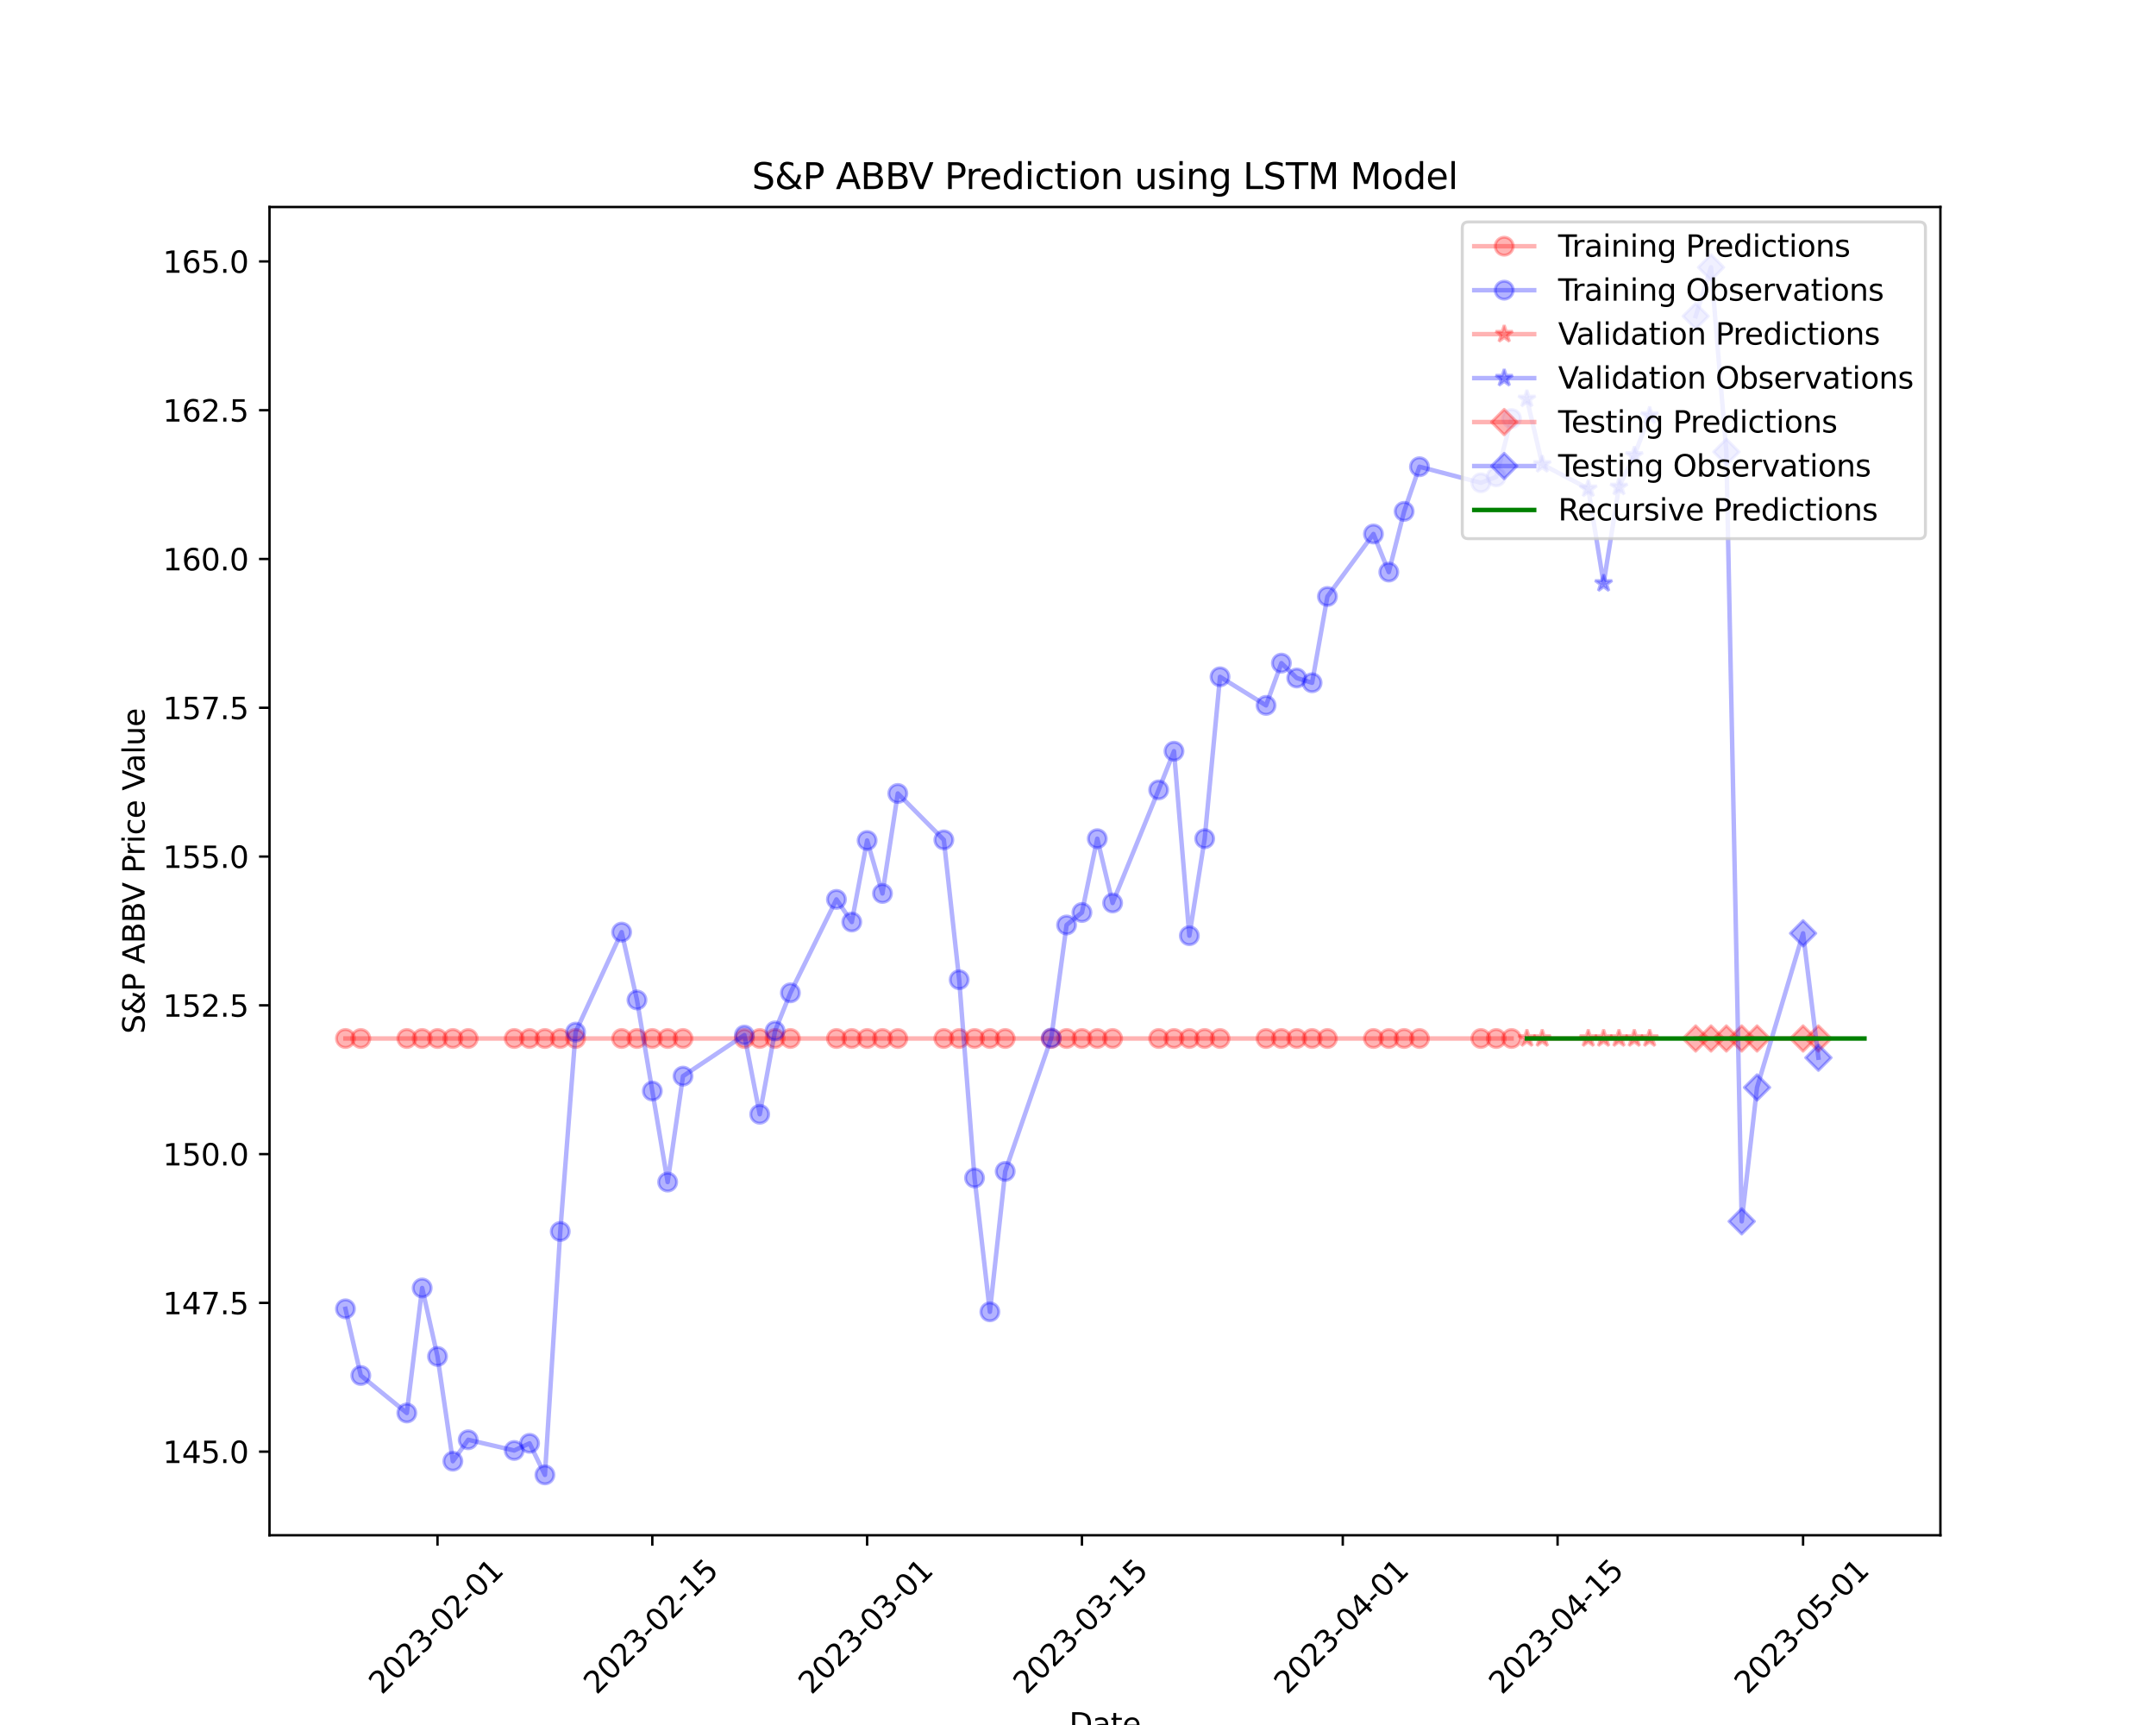 <?xml version="1.0" encoding="utf-8" standalone="no"?>
<!DOCTYPE svg PUBLIC "-//W3C//DTD SVG 1.1//EN"
  "http://www.w3.org/Graphics/SVG/1.1/DTD/svg11.dtd">
<svg xmlns:xlink="http://www.w3.org/1999/xlink" width="720pt" height="576pt" viewBox="0 0 720 576" xmlns="http://www.w3.org/2000/svg" version="1.1">
 <defs>
  <style type="text/css">*{stroke-linejoin: round; stroke-linecap: butt}</style>
 </defs>
 <g id="figure_1">
  <g id="patch_1">
   <path d="M 0 576 
L 720 576 
L 720 0 
L 0 0 
z
" style="fill: #ffffff"/>
  </g>
  <g id="axes_1">
   <g id="patch_2">
    <path d="M 90 512.64 
L 648 512.64 
L 648 69.12 
L 90 69.12 
z
" style="fill: #ffffff"/>
   </g>
   <g id="matplotlib.axis_1">
    <g id="xtick_1">
     <g id="line2d_1">
      <defs>
       <path id="m6c8444c578" d="M 0 0 
L 0 3.5 
" style="stroke: #000000; stroke-width: 0.8"/>
      </defs>
      <g>
       <use xlink:href="#m6c8444c578" x="146.107" y="512.64" style="stroke: #000000; stroke-width: 0.8"/>
      </g>
     </g>
     <g id="text_1">
      <!-- 2023-02-01 -->
      <g transform="translate(127.512 566.107) rotate(-45) scale(0.1 -0.1)">
       <defs>
        <path id="DejaVuSans-32" d="M 1228 531 
L 3431 531 
L 3431 0 
L 469 0 
L 469 531 
Q 828 903 1448 1529 
Q 2069 2156 2228 2338 
Q 2531 2678 2651 2914 
Q 2772 3150 2772 3378 
Q 2772 3750 2511 3984 
Q 2250 4219 1831 4219 
Q 1534 4219 1204 4116 
Q 875 4013 500 3803 
L 500 4441 
Q 881 4594 1212 4672 
Q 1544 4750 1819 4750 
Q 2544 4750 2975 4387 
Q 3406 4025 3406 3419 
Q 3406 3131 3298 2873 
Q 3191 2616 2906 2266 
Q 2828 2175 2409 1742 
Q 1991 1309 1228 531 
z
" transform="scale(0.016)"/>
        <path id="DejaVuSans-30" d="M 2034 4250 
Q 1547 4250 1301 3770 
Q 1056 3291 1056 2328 
Q 1056 1369 1301 889 
Q 1547 409 2034 409 
Q 2525 409 2770 889 
Q 3016 1369 3016 2328 
Q 3016 3291 2770 3770 
Q 2525 4250 2034 4250 
z
M 2034 4750 
Q 2819 4750 3233 4129 
Q 3647 3509 3647 2328 
Q 3647 1150 3233 529 
Q 2819 -91 2034 -91 
Q 1250 -91 836 529 
Q 422 1150 422 2328 
Q 422 3509 836 4129 
Q 1250 4750 2034 4750 
z
" transform="scale(0.016)"/>
        <path id="DejaVuSans-33" d="M 2597 2516 
Q 3050 2419 3304 2112 
Q 3559 1806 3559 1356 
Q 3559 666 3084 287 
Q 2609 -91 1734 -91 
Q 1441 -91 1130 -33 
Q 819 25 488 141 
L 488 750 
Q 750 597 1062 519 
Q 1375 441 1716 441 
Q 2309 441 2620 675 
Q 2931 909 2931 1356 
Q 2931 1769 2642 2001 
Q 2353 2234 1838 2234 
L 1294 2234 
L 1294 2753 
L 1863 2753 
Q 2328 2753 2575 2939 
Q 2822 3125 2822 3475 
Q 2822 3834 2567 4026 
Q 2313 4219 1838 4219 
Q 1578 4219 1281 4162 
Q 984 4106 628 3988 
L 628 4550 
Q 988 4650 1302 4700 
Q 1616 4750 1894 4750 
Q 2613 4750 3031 4423 
Q 3450 4097 3450 3541 
Q 3450 3153 3228 2886 
Q 3006 2619 2597 2516 
z
" transform="scale(0.016)"/>
        <path id="DejaVuSans-2d" d="M 313 2009 
L 1997 2009 
L 1997 1497 
L 313 1497 
L 313 2009 
z
" transform="scale(0.016)"/>
        <path id="DejaVuSans-31" d="M 794 531 
L 1825 531 
L 1825 4091 
L 703 3866 
L 703 4441 
L 1819 4666 
L 2450 4666 
L 2450 531 
L 3481 531 
L 3481 0 
L 794 0 
L 794 531 
z
" transform="scale(0.016)"/>
       </defs>
       <use xlink:href="#DejaVuSans-32"/>
       <use xlink:href="#DejaVuSans-30" x="63.623"/>
       <use xlink:href="#DejaVuSans-32" x="127.246"/>
       <use xlink:href="#DejaVuSans-33" x="190.869"/>
       <use xlink:href="#DejaVuSans-2d" x="254.492"/>
       <use xlink:href="#DejaVuSans-30" x="290.576"/>
       <use xlink:href="#DejaVuSans-32" x="354.199"/>
       <use xlink:href="#DejaVuSans-2d" x="417.822"/>
       <use xlink:href="#DejaVuSans-30" x="453.906"/>
       <use xlink:href="#DejaVuSans-31" x="517.529"/>
      </g>
     </g>
    </g>
    <g id="xtick_2">
     <g id="line2d_2">
      <g>
       <use xlink:href="#m6c8444c578" x="217.843" y="512.64" style="stroke: #000000; stroke-width: 0.8"/>
      </g>
     </g>
     <g id="text_2">
      <!-- 2023-02-15 -->
      <g transform="translate(199.247 566.107) rotate(-45) scale(0.1 -0.1)">
       <defs>
        <path id="DejaVuSans-35" d="M 691 4666 
L 3169 4666 
L 3169 4134 
L 1269 4134 
L 1269 2991 
Q 1406 3038 1543 3061 
Q 1681 3084 1819 3084 
Q 2600 3084 3056 2656 
Q 3513 2228 3513 1497 
Q 3513 744 3044 326 
Q 2575 -91 1722 -91 
Q 1428 -91 1123 -41 
Q 819 9 494 109 
L 494 744 
Q 775 591 1075 516 
Q 1375 441 1709 441 
Q 2250 441 2565 725 
Q 2881 1009 2881 1497 
Q 2881 1984 2565 2268 
Q 2250 2553 1709 2553 
Q 1456 2553 1204 2497 
Q 953 2441 691 2322 
L 691 4666 
z
" transform="scale(0.016)"/>
       </defs>
       <use xlink:href="#DejaVuSans-32"/>
       <use xlink:href="#DejaVuSans-30" x="63.623"/>
       <use xlink:href="#DejaVuSans-32" x="127.246"/>
       <use xlink:href="#DejaVuSans-33" x="190.869"/>
       <use xlink:href="#DejaVuSans-2d" x="254.492"/>
       <use xlink:href="#DejaVuSans-30" x="290.576"/>
       <use xlink:href="#DejaVuSans-32" x="354.199"/>
       <use xlink:href="#DejaVuSans-2d" x="417.822"/>
       <use xlink:href="#DejaVuSans-31" x="453.906"/>
       <use xlink:href="#DejaVuSans-35" x="517.529"/>
      </g>
     </g>
    </g>
    <g id="xtick_3">
     <g id="line2d_3">
      <g>
       <use xlink:href="#m6c8444c578" x="289.579" y="512.64" style="stroke: #000000; stroke-width: 0.8"/>
      </g>
     </g>
     <g id="text_3">
      <!-- 2023-03-01 -->
      <g transform="translate(270.983 566.107) rotate(-45) scale(0.1 -0.1)">
       <use xlink:href="#DejaVuSans-32"/>
       <use xlink:href="#DejaVuSans-30" x="63.623"/>
       <use xlink:href="#DejaVuSans-32" x="127.246"/>
       <use xlink:href="#DejaVuSans-33" x="190.869"/>
       <use xlink:href="#DejaVuSans-2d" x="254.492"/>
       <use xlink:href="#DejaVuSans-30" x="290.576"/>
       <use xlink:href="#DejaVuSans-33" x="354.199"/>
       <use xlink:href="#DejaVuSans-2d" x="417.822"/>
       <use xlink:href="#DejaVuSans-30" x="453.906"/>
       <use xlink:href="#DejaVuSans-31" x="517.529"/>
      </g>
     </g>
    </g>
    <g id="xtick_4">
     <g id="line2d_4">
      <g>
       <use xlink:href="#m6c8444c578" x="361.314" y="512.64" style="stroke: #000000; stroke-width: 0.8"/>
      </g>
     </g>
     <g id="text_4">
      <!-- 2023-03-15 -->
      <g transform="translate(342.718 566.107) rotate(-45) scale(0.1 -0.1)">
       <use xlink:href="#DejaVuSans-32"/>
       <use xlink:href="#DejaVuSans-30" x="63.623"/>
       <use xlink:href="#DejaVuSans-32" x="127.246"/>
       <use xlink:href="#DejaVuSans-33" x="190.869"/>
       <use xlink:href="#DejaVuSans-2d" x="254.492"/>
       <use xlink:href="#DejaVuSans-30" x="290.576"/>
       <use xlink:href="#DejaVuSans-33" x="354.199"/>
       <use xlink:href="#DejaVuSans-2d" x="417.822"/>
       <use xlink:href="#DejaVuSans-31" x="453.906"/>
       <use xlink:href="#DejaVuSans-35" x="517.529"/>
      </g>
     </g>
    </g>
    <g id="xtick_5">
     <g id="line2d_5">
      <g>
       <use xlink:href="#m6c8444c578" x="448.421" y="512.64" style="stroke: #000000; stroke-width: 0.8"/>
      </g>
     </g>
     <g id="text_5">
      <!-- 2023-04-01 -->
      <g transform="translate(429.826 566.107) rotate(-45) scale(0.1 -0.1)">
       <defs>
        <path id="DejaVuSans-34" d="M 2419 4116 
L 825 1625 
L 2419 1625 
L 2419 4116 
z
M 2253 4666 
L 3047 4666 
L 3047 1625 
L 3713 1625 
L 3713 1100 
L 3047 1100 
L 3047 0 
L 2419 0 
L 2419 1100 
L 313 1100 
L 313 1709 
L 2253 4666 
z
" transform="scale(0.016)"/>
       </defs>
       <use xlink:href="#DejaVuSans-32"/>
       <use xlink:href="#DejaVuSans-30" x="63.623"/>
       <use xlink:href="#DejaVuSans-32" x="127.246"/>
       <use xlink:href="#DejaVuSans-33" x="190.869"/>
       <use xlink:href="#DejaVuSans-2d" x="254.492"/>
       <use xlink:href="#DejaVuSans-30" x="290.576"/>
       <use xlink:href="#DejaVuSans-34" x="354.199"/>
       <use xlink:href="#DejaVuSans-2d" x="417.822"/>
       <use xlink:href="#DejaVuSans-30" x="453.906"/>
       <use xlink:href="#DejaVuSans-31" x="517.529"/>
      </g>
     </g>
    </g>
    <g id="xtick_6">
     <g id="line2d_6">
      <g>
       <use xlink:href="#m6c8444c578" x="520.157" y="512.64" style="stroke: #000000; stroke-width: 0.8"/>
      </g>
     </g>
     <g id="text_6">
      <!-- 2023-04-15 -->
      <g transform="translate(501.561 566.107) rotate(-45) scale(0.1 -0.1)">
       <use xlink:href="#DejaVuSans-32"/>
       <use xlink:href="#DejaVuSans-30" x="63.623"/>
       <use xlink:href="#DejaVuSans-32" x="127.246"/>
       <use xlink:href="#DejaVuSans-33" x="190.869"/>
       <use xlink:href="#DejaVuSans-2d" x="254.492"/>
       <use xlink:href="#DejaVuSans-30" x="290.576"/>
       <use xlink:href="#DejaVuSans-34" x="354.199"/>
       <use xlink:href="#DejaVuSans-2d" x="417.822"/>
       <use xlink:href="#DejaVuSans-31" x="453.906"/>
       <use xlink:href="#DejaVuSans-35" x="517.529"/>
      </g>
     </g>
    </g>
    <g id="xtick_7">
     <g id="line2d_7">
      <g>
       <use xlink:href="#m6c8444c578" x="602.14" y="512.64" style="stroke: #000000; stroke-width: 0.8"/>
      </g>
     </g>
     <g id="text_7">
      <!-- 2023-05-01 -->
      <g transform="translate(583.545 566.107) rotate(-45) scale(0.1 -0.1)">
       <use xlink:href="#DejaVuSans-32"/>
       <use xlink:href="#DejaVuSans-30" x="63.623"/>
       <use xlink:href="#DejaVuSans-32" x="127.246"/>
       <use xlink:href="#DejaVuSans-33" x="190.869"/>
       <use xlink:href="#DejaVuSans-2d" x="254.492"/>
       <use xlink:href="#DejaVuSans-30" x="290.576"/>
       <use xlink:href="#DejaVuSans-35" x="354.199"/>
       <use xlink:href="#DejaVuSans-2d" x="417.822"/>
       <use xlink:href="#DejaVuSans-30" x="453.906"/>
       <use xlink:href="#DejaVuSans-31" x="517.529"/>
      </g>
     </g>
    </g>
    <g id="text_8">
     <!-- Date -->
     <g transform="translate(357.049 579.176) scale(0.1 -0.1)">
      <defs>
       <path id="DejaVuSans-44" d="M 1259 4147 
L 1259 519 
L 2022 519 
Q 2988 519 3436 956 
Q 3884 1394 3884 2338 
Q 3884 3275 3436 3711 
Q 2988 4147 2022 4147 
L 1259 4147 
z
M 628 4666 
L 1925 4666 
Q 3281 4666 3915 4102 
Q 4550 3538 4550 2338 
Q 4550 1131 3912 565 
Q 3275 0 1925 0 
L 628 0 
L 628 4666 
z
" transform="scale(0.016)"/>
       <path id="DejaVuSans-61" d="M 2194 1759 
Q 1497 1759 1228 1600 
Q 959 1441 959 1056 
Q 959 750 1161 570 
Q 1363 391 1709 391 
Q 2188 391 2477 730 
Q 2766 1069 2766 1631 
L 2766 1759 
L 2194 1759 
z
M 3341 1997 
L 3341 0 
L 2766 0 
L 2766 531 
Q 2569 213 2275 61 
Q 1981 -91 1556 -91 
Q 1019 -91 701 211 
Q 384 513 384 1019 
Q 384 1609 779 1909 
Q 1175 2209 1959 2209 
L 2766 2209 
L 2766 2266 
Q 2766 2663 2505 2880 
Q 2244 3097 1772 3097 
Q 1472 3097 1187 3025 
Q 903 2953 641 2809 
L 641 3341 
Q 956 3463 1253 3523 
Q 1550 3584 1831 3584 
Q 2591 3584 2966 3190 
Q 3341 2797 3341 1997 
z
" transform="scale(0.016)"/>
       <path id="DejaVuSans-74" d="M 1172 4494 
L 1172 3500 
L 2356 3500 
L 2356 3053 
L 1172 3053 
L 1172 1153 
Q 1172 725 1289 603 
Q 1406 481 1766 481 
L 2356 481 
L 2356 0 
L 1766 0 
Q 1100 0 847 248 
Q 594 497 594 1153 
L 594 3053 
L 172 3053 
L 172 3500 
L 594 3500 
L 594 4494 
L 1172 4494 
z
" transform="scale(0.016)"/>
       <path id="DejaVuSans-65" d="M 3597 1894 
L 3597 1613 
L 953 1613 
Q 991 1019 1311 708 
Q 1631 397 2203 397 
Q 2534 397 2845 478 
Q 3156 559 3463 722 
L 3463 178 
Q 3153 47 2828 -22 
Q 2503 -91 2169 -91 
Q 1331 -91 842 396 
Q 353 884 353 1716 
Q 353 2575 817 3079 
Q 1281 3584 2069 3584 
Q 2775 3584 3186 3129 
Q 3597 2675 3597 1894 
z
M 3022 2063 
Q 3016 2534 2758 2815 
Q 2500 3097 2075 3097 
Q 1594 3097 1305 2825 
Q 1016 2553 972 2059 
L 3022 2063 
z
" transform="scale(0.016)"/>
      </defs>
      <use xlink:href="#DejaVuSans-44"/>
      <use xlink:href="#DejaVuSans-61" x="77.002"/>
      <use xlink:href="#DejaVuSans-74" x="138.281"/>
      <use xlink:href="#DejaVuSans-65" x="177.49"/>
     </g>
    </g>
   </g>
   <g id="matplotlib.axis_2">
    <g id="ytick_1">
     <g id="line2d_8">
      <defs>
       <path id="m215632175f" d="M 0 0 
L -3.5 0 
" style="stroke: #000000; stroke-width: 0.8"/>
      </defs>
      <g>
       <use xlink:href="#m215632175f" x="90" y="484.73" style="stroke: #000000; stroke-width: 0.8"/>
      </g>
     </g>
     <g id="text_9">
      <!-- 145.0 -->
      <g transform="translate(54.372 488.529) scale(0.1 -0.1)">
       <defs>
        <path id="DejaVuSans-2e" d="M 684 794 
L 1344 794 
L 1344 0 
L 684 0 
L 684 794 
z
" transform="scale(0.016)"/>
       </defs>
       <use xlink:href="#DejaVuSans-31"/>
       <use xlink:href="#DejaVuSans-34" x="63.623"/>
       <use xlink:href="#DejaVuSans-35" x="127.246"/>
       <use xlink:href="#DejaVuSans-2e" x="190.869"/>
       <use xlink:href="#DejaVuSans-30" x="222.656"/>
      </g>
     </g>
    </g>
    <g id="ytick_2">
     <g id="line2d_9">
      <g>
       <use xlink:href="#m215632175f" x="90" y="435.05" style="stroke: #000000; stroke-width: 0.8"/>
      </g>
     </g>
     <g id="text_10">
      <!-- 147.5 -->
      <g transform="translate(54.372 438.85) scale(0.1 -0.1)">
       <defs>
        <path id="DejaVuSans-37" d="M 525 4666 
L 3525 4666 
L 3525 4397 
L 1831 0 
L 1172 0 
L 2766 4134 
L 525 4134 
L 525 4666 
z
" transform="scale(0.016)"/>
       </defs>
       <use xlink:href="#DejaVuSans-31"/>
       <use xlink:href="#DejaVuSans-34" x="63.623"/>
       <use xlink:href="#DejaVuSans-37" x="127.246"/>
       <use xlink:href="#DejaVuSans-2e" x="190.869"/>
       <use xlink:href="#DejaVuSans-35" x="222.656"/>
      </g>
     </g>
    </g>
    <g id="ytick_3">
     <g id="line2d_10">
      <g>
       <use xlink:href="#m215632175f" x="90" y="385.371" style="stroke: #000000; stroke-width: 0.8"/>
      </g>
     </g>
     <g id="text_11">
      <!-- 150.0 -->
      <g transform="translate(54.372 389.17) scale(0.1 -0.1)">
       <use xlink:href="#DejaVuSans-31"/>
       <use xlink:href="#DejaVuSans-35" x="63.623"/>
       <use xlink:href="#DejaVuSans-30" x="127.246"/>
       <use xlink:href="#DejaVuSans-2e" x="190.869"/>
       <use xlink:href="#DejaVuSans-30" x="222.656"/>
      </g>
     </g>
    </g>
    <g id="ytick_4">
     <g id="line2d_11">
      <g>
       <use xlink:href="#m215632175f" x="90" y="335.691" style="stroke: #000000; stroke-width: 0.8"/>
      </g>
     </g>
     <g id="text_12">
      <!-- 152.5 -->
      <g transform="translate(54.372 339.49) scale(0.1 -0.1)">
       <use xlink:href="#DejaVuSans-31"/>
       <use xlink:href="#DejaVuSans-35" x="63.623"/>
       <use xlink:href="#DejaVuSans-32" x="127.246"/>
       <use xlink:href="#DejaVuSans-2e" x="190.869"/>
       <use xlink:href="#DejaVuSans-35" x="222.656"/>
      </g>
     </g>
    </g>
    <g id="ytick_5">
     <g id="line2d_12">
      <g>
       <use xlink:href="#m215632175f" x="90" y="286.011" style="stroke: #000000; stroke-width: 0.8"/>
      </g>
     </g>
     <g id="text_13">
      <!-- 155.0 -->
      <g transform="translate(54.372 289.811) scale(0.1 -0.1)">
       <use xlink:href="#DejaVuSans-31"/>
       <use xlink:href="#DejaVuSans-35" x="63.623"/>
       <use xlink:href="#DejaVuSans-35" x="127.246"/>
       <use xlink:href="#DejaVuSans-2e" x="190.869"/>
       <use xlink:href="#DejaVuSans-30" x="222.656"/>
      </g>
     </g>
    </g>
    <g id="ytick_6">
     <g id="line2d_13">
      <g>
       <use xlink:href="#m215632175f" x="90" y="236.332" style="stroke: #000000; stroke-width: 0.8"/>
      </g>
     </g>
     <g id="text_14">
      <!-- 157.5 -->
      <g transform="translate(54.372 240.131) scale(0.1 -0.1)">
       <use xlink:href="#DejaVuSans-31"/>
       <use xlink:href="#DejaVuSans-35" x="63.623"/>
       <use xlink:href="#DejaVuSans-37" x="127.246"/>
       <use xlink:href="#DejaVuSans-2e" x="190.869"/>
       <use xlink:href="#DejaVuSans-35" x="222.656"/>
      </g>
     </g>
    </g>
    <g id="ytick_7">
     <g id="line2d_14">
      <g>
       <use xlink:href="#m215632175f" x="90" y="186.652" style="stroke: #000000; stroke-width: 0.8"/>
      </g>
     </g>
     <g id="text_15">
      <!-- 160.0 -->
      <g transform="translate(54.372 190.451) scale(0.1 -0.1)">
       <defs>
        <path id="DejaVuSans-36" d="M 2113 2584 
Q 1688 2584 1439 2293 
Q 1191 2003 1191 1497 
Q 1191 994 1439 701 
Q 1688 409 2113 409 
Q 2538 409 2786 701 
Q 3034 994 3034 1497 
Q 3034 2003 2786 2293 
Q 2538 2584 2113 2584 
z
M 3366 4563 
L 3366 3988 
Q 3128 4100 2886 4159 
Q 2644 4219 2406 4219 
Q 1781 4219 1451 3797 
Q 1122 3375 1075 2522 
Q 1259 2794 1537 2939 
Q 1816 3084 2150 3084 
Q 2853 3084 3261 2657 
Q 3669 2231 3669 1497 
Q 3669 778 3244 343 
Q 2819 -91 2113 -91 
Q 1303 -91 875 529 
Q 447 1150 447 2328 
Q 447 3434 972 4092 
Q 1497 4750 2381 4750 
Q 2619 4750 2861 4703 
Q 3103 4656 3366 4563 
z
" transform="scale(0.016)"/>
       </defs>
       <use xlink:href="#DejaVuSans-31"/>
       <use xlink:href="#DejaVuSans-36" x="63.623"/>
       <use xlink:href="#DejaVuSans-30" x="127.246"/>
       <use xlink:href="#DejaVuSans-2e" x="190.869"/>
       <use xlink:href="#DejaVuSans-30" x="222.656"/>
      </g>
     </g>
    </g>
    <g id="ytick_8">
     <g id="line2d_15">
      <g>
       <use xlink:href="#m215632175f" x="90" y="136.972" style="stroke: #000000; stroke-width: 0.8"/>
      </g>
     </g>
     <g id="text_16">
      <!-- 162.5 -->
      <g transform="translate(54.372 140.772) scale(0.1 -0.1)">
       <use xlink:href="#DejaVuSans-31"/>
       <use xlink:href="#DejaVuSans-36" x="63.623"/>
       <use xlink:href="#DejaVuSans-32" x="127.246"/>
       <use xlink:href="#DejaVuSans-2e" x="190.869"/>
       <use xlink:href="#DejaVuSans-35" x="222.656"/>
      </g>
     </g>
    </g>
    <g id="ytick_9">
     <g id="line2d_16">
      <g>
       <use xlink:href="#m215632175f" x="90" y="87.293" style="stroke: #000000; stroke-width: 0.8"/>
      </g>
     </g>
     <g id="text_17">
      <!-- 165.0 -->
      <g transform="translate(54.372 91.092) scale(0.1 -0.1)">
       <use xlink:href="#DejaVuSans-31"/>
       <use xlink:href="#DejaVuSans-36" x="63.623"/>
       <use xlink:href="#DejaVuSans-35" x="127.246"/>
       <use xlink:href="#DejaVuSans-2e" x="190.869"/>
       <use xlink:href="#DejaVuSans-30" x="222.656"/>
      </g>
     </g>
    </g>
    <g id="text_18">
     <!-- S&amp;P ABBV Price Value -->
     <g transform="translate(48.292 345.21) rotate(-90) scale(0.1 -0.1)">
      <defs>
       <path id="DejaVuSans-53" d="M 3425 4513 
L 3425 3897 
Q 3066 4069 2747 4153 
Q 2428 4238 2131 4238 
Q 1616 4238 1336 4038 
Q 1056 3838 1056 3469 
Q 1056 3159 1242 3001 
Q 1428 2844 1947 2747 
L 2328 2669 
Q 3034 2534 3370 2195 
Q 3706 1856 3706 1288 
Q 3706 609 3251 259 
Q 2797 -91 1919 -91 
Q 1588 -91 1214 -16 
Q 841 59 441 206 
L 441 856 
Q 825 641 1194 531 
Q 1563 422 1919 422 
Q 2459 422 2753 634 
Q 3047 847 3047 1241 
Q 3047 1584 2836 1778 
Q 2625 1972 2144 2069 
L 1759 2144 
Q 1053 2284 737 2584 
Q 422 2884 422 3419 
Q 422 4038 858 4394 
Q 1294 4750 2059 4750 
Q 2388 4750 2728 4690 
Q 3069 4631 3425 4513 
z
" transform="scale(0.016)"/>
       <path id="DejaVuSans-26" d="M 1556 2509 
Q 1272 2256 1139 2004 
Q 1006 1753 1006 1478 
Q 1006 1022 1337 719 
Q 1669 416 2169 416 
Q 2466 416 2725 514 
Q 2984 613 3213 813 
L 1556 2509 
z
M 1997 2859 
L 3584 1234 
Q 3769 1513 3872 1830 
Q 3975 2147 3994 2503 
L 4575 2503 
Q 4538 2091 4375 1687 
Q 4213 1284 3922 891 
L 4794 0 
L 4006 0 
L 3559 459 
Q 3234 181 2878 45 
Q 2522 -91 2113 -91 
Q 1359 -91 881 339 
Q 403 769 403 1441 
Q 403 1841 612 2192 
Q 822 2544 1241 2853 
Q 1091 3050 1012 3245 
Q 934 3441 934 3628 
Q 934 4134 1281 4442 
Q 1628 4750 2203 4750 
Q 2463 4750 2720 4694 
Q 2978 4638 3244 4525 
L 3244 3956 
Q 2972 4103 2725 4179 
Q 2478 4256 2266 4256 
Q 1938 4256 1733 4082 
Q 1528 3909 1528 3634 
Q 1528 3475 1620 3314 
Q 1713 3153 1997 2859 
z
" transform="scale(0.016)"/>
       <path id="DejaVuSans-50" d="M 1259 4147 
L 1259 2394 
L 2053 2394 
Q 2494 2394 2734 2622 
Q 2975 2850 2975 3272 
Q 2975 3691 2734 3919 
Q 2494 4147 2053 4147 
L 1259 4147 
z
M 628 4666 
L 2053 4666 
Q 2838 4666 3239 4311 
Q 3641 3956 3641 3272 
Q 3641 2581 3239 2228 
Q 2838 1875 2053 1875 
L 1259 1875 
L 1259 0 
L 628 0 
L 628 4666 
z
" transform="scale(0.016)"/>
       <path id="DejaVuSans-20" transform="scale(0.016)"/>
       <path id="DejaVuSans-41" d="M 2188 4044 
L 1331 1722 
L 3047 1722 
L 2188 4044 
z
M 1831 4666 
L 2547 4666 
L 4325 0 
L 3669 0 
L 3244 1197 
L 1141 1197 
L 716 0 
L 50 0 
L 1831 4666 
z
" transform="scale(0.016)"/>
       <path id="DejaVuSans-42" d="M 1259 2228 
L 1259 519 
L 2272 519 
Q 2781 519 3026 730 
Q 3272 941 3272 1375 
Q 3272 1813 3026 2020 
Q 2781 2228 2272 2228 
L 1259 2228 
z
M 1259 4147 
L 1259 2741 
L 2194 2741 
Q 2656 2741 2882 2914 
Q 3109 3088 3109 3444 
Q 3109 3797 2882 3972 
Q 2656 4147 2194 4147 
L 1259 4147 
z
M 628 4666 
L 2241 4666 
Q 2963 4666 3353 4366 
Q 3744 4066 3744 3513 
Q 3744 3084 3544 2831 
Q 3344 2578 2956 2516 
Q 3422 2416 3680 2098 
Q 3938 1781 3938 1306 
Q 3938 681 3513 340 
Q 3088 0 2303 0 
L 628 0 
L 628 4666 
z
" transform="scale(0.016)"/>
       <path id="DejaVuSans-56" d="M 1831 0 
L 50 4666 
L 709 4666 
L 2188 738 
L 3669 4666 
L 4325 4666 
L 2547 0 
L 1831 0 
z
" transform="scale(0.016)"/>
       <path id="DejaVuSans-72" d="M 2631 2963 
Q 2534 3019 2420 3045 
Q 2306 3072 2169 3072 
Q 1681 3072 1420 2755 
Q 1159 2438 1159 1844 
L 1159 0 
L 581 0 
L 581 3500 
L 1159 3500 
L 1159 2956 
Q 1341 3275 1631 3429 
Q 1922 3584 2338 3584 
Q 2397 3584 2469 3576 
Q 2541 3569 2628 3553 
L 2631 2963 
z
" transform="scale(0.016)"/>
       <path id="DejaVuSans-69" d="M 603 3500 
L 1178 3500 
L 1178 0 
L 603 0 
L 603 3500 
z
M 603 4863 
L 1178 4863 
L 1178 4134 
L 603 4134 
L 603 4863 
z
" transform="scale(0.016)"/>
       <path id="DejaVuSans-63" d="M 3122 3366 
L 3122 2828 
Q 2878 2963 2633 3030 
Q 2388 3097 2138 3097 
Q 1578 3097 1268 2742 
Q 959 2388 959 1747 
Q 959 1106 1268 751 
Q 1578 397 2138 397 
Q 2388 397 2633 464 
Q 2878 531 3122 666 
L 3122 134 
Q 2881 22 2623 -34 
Q 2366 -91 2075 -91 
Q 1284 -91 818 406 
Q 353 903 353 1747 
Q 353 2603 823 3093 
Q 1294 3584 2113 3584 
Q 2378 3584 2631 3529 
Q 2884 3475 3122 3366 
z
" transform="scale(0.016)"/>
       <path id="DejaVuSans-6c" d="M 603 4863 
L 1178 4863 
L 1178 0 
L 603 0 
L 603 4863 
z
" transform="scale(0.016)"/>
       <path id="DejaVuSans-75" d="M 544 1381 
L 544 3500 
L 1119 3500 
L 1119 1403 
Q 1119 906 1312 657 
Q 1506 409 1894 409 
Q 2359 409 2629 706 
Q 2900 1003 2900 1516 
L 2900 3500 
L 3475 3500 
L 3475 0 
L 2900 0 
L 2900 538 
Q 2691 219 2414 64 
Q 2138 -91 1772 -91 
Q 1169 -91 856 284 
Q 544 659 544 1381 
z
M 1991 3584 
L 1991 3584 
z
" transform="scale(0.016)"/>
      </defs>
      <use xlink:href="#DejaVuSans-53"/>
      <use xlink:href="#DejaVuSans-26" x="63.477"/>
      <use xlink:href="#DejaVuSans-50" x="141.455"/>
      <use xlink:href="#DejaVuSans-20" x="201.758"/>
      <use xlink:href="#DejaVuSans-41" x="233.545"/>
      <use xlink:href="#DejaVuSans-42" x="301.953"/>
      <use xlink:href="#DejaVuSans-42" x="370.557"/>
      <use xlink:href="#DejaVuSans-56" x="436.035"/>
      <use xlink:href="#DejaVuSans-20" x="504.443"/>
      <use xlink:href="#DejaVuSans-50" x="536.23"/>
      <use xlink:href="#DejaVuSans-72" x="594.783"/>
      <use xlink:href="#DejaVuSans-69" x="635.896"/>
      <use xlink:href="#DejaVuSans-63" x="663.68"/>
      <use xlink:href="#DejaVuSans-65" x="718.66"/>
      <use xlink:href="#DejaVuSans-20" x="780.184"/>
      <use xlink:href="#DejaVuSans-56" x="811.971"/>
      <use xlink:href="#DejaVuSans-61" x="872.629"/>
      <use xlink:href="#DejaVuSans-6c" x="933.908"/>
      <use xlink:href="#DejaVuSans-75" x="961.691"/>
      <use xlink:href="#DejaVuSans-65" x="1025.07"/>
     </g>
    </g>
   </g>
   <g id="line2d_17">
    <path d="M 115.364 346.766 
L 120.488 346.766 
L 135.86 346.766 
L 140.983 346.766 
L 146.107 346.766 
L 151.231 346.766 
L 156.355 346.766 
L 171.727 346.766 
L 176.851 346.766 
L 181.975 346.766 
L 187.099 346.766 
L 192.223 346.766 
L 207.595 346.766 
L 212.719 346.766 
L 217.843 346.766 
L 222.967 346.766 
L 228.091 346.766 
L 248.587 346.766 
L 253.711 346.766 
L 258.835 346.766 
L 263.959 346.766 
L 279.331 346.766 
L 284.455 346.766 
L 289.579 346.766 
L 294.702 346.766 
L 299.826 346.766 
L 315.198 346.766 
L 320.322 346.766 
L 325.446 346.766 
L 330.57 346.766 
L 335.694 346.766 
L 351.066 346.766 
L 356.19 346.766 
L 361.314 346.766 
L 366.438 346.766 
L 371.562 346.766 
L 386.934 346.766 
L 392.058 346.766 
L 397.182 346.766 
L 402.306 346.766 
L 407.43 346.766 
L 422.802 346.766 
L 427.926 346.766 
L 433.05 346.766 
L 438.174 346.766 
L 443.298 346.766 
L 458.669 346.766 
L 463.793 346.766 
L 468.917 346.766 
L 474.041 346.766 
L 494.537 346.766 
L 499.661 346.766 
L 504.785 346.766 
" clip-path="url(#peefdb1e254)" style="fill: none; stroke: #ff0000; stroke-opacity: 0.3; stroke-width: 1.5; stroke-linecap: square"/>
    <defs>
     <path id="mb33178317c" d="M 0 3 
C 0.796 3 1.559 2.684 2.121 2.121 
C 2.684 1.559 3 0.796 3 0 
C 3 -0.796 2.684 -1.559 2.121 -2.121 
C 1.559 -2.684 0.796 -3 0 -3 
C -0.796 -3 -1.559 -2.684 -2.121 -2.121 
C -2.684 -1.559 -3 -0.796 -3 0 
C -3 0.796 -2.684 1.559 -2.121 2.121 
C -1.559 2.684 -0.796 3 0 3 
z
" style="stroke: #ff0000; stroke-opacity: 0.3"/>
    </defs>
    <g clip-path="url(#peefdb1e254)">
     <use xlink:href="#mb33178317c" x="115.364" y="346.766" style="fill: #ff0000; fill-opacity: 0.3; stroke: #ff0000; stroke-opacity: 0.3"/>
     <use xlink:href="#mb33178317c" x="120.488" y="346.766" style="fill: #ff0000; fill-opacity: 0.3; stroke: #ff0000; stroke-opacity: 0.3"/>
     <use xlink:href="#mb33178317c" x="135.86" y="346.766" style="fill: #ff0000; fill-opacity: 0.3; stroke: #ff0000; stroke-opacity: 0.3"/>
     <use xlink:href="#mb33178317c" x="140.983" y="346.766" style="fill: #ff0000; fill-opacity: 0.3; stroke: #ff0000; stroke-opacity: 0.3"/>
     <use xlink:href="#mb33178317c" x="146.107" y="346.766" style="fill: #ff0000; fill-opacity: 0.3; stroke: #ff0000; stroke-opacity: 0.3"/>
     <use xlink:href="#mb33178317c" x="151.231" y="346.766" style="fill: #ff0000; fill-opacity: 0.3; stroke: #ff0000; stroke-opacity: 0.3"/>
     <use xlink:href="#mb33178317c" x="156.355" y="346.766" style="fill: #ff0000; fill-opacity: 0.3; stroke: #ff0000; stroke-opacity: 0.3"/>
     <use xlink:href="#mb33178317c" x="171.727" y="346.766" style="fill: #ff0000; fill-opacity: 0.3; stroke: #ff0000; stroke-opacity: 0.3"/>
     <use xlink:href="#mb33178317c" x="176.851" y="346.766" style="fill: #ff0000; fill-opacity: 0.3; stroke: #ff0000; stroke-opacity: 0.3"/>
     <use xlink:href="#mb33178317c" x="181.975" y="346.766" style="fill: #ff0000; fill-opacity: 0.3; stroke: #ff0000; stroke-opacity: 0.3"/>
     <use xlink:href="#mb33178317c" x="187.099" y="346.766" style="fill: #ff0000; fill-opacity: 0.3; stroke: #ff0000; stroke-opacity: 0.3"/>
     <use xlink:href="#mb33178317c" x="192.223" y="346.766" style="fill: #ff0000; fill-opacity: 0.3; stroke: #ff0000; stroke-opacity: 0.3"/>
     <use xlink:href="#mb33178317c" x="207.595" y="346.766" style="fill: #ff0000; fill-opacity: 0.3; stroke: #ff0000; stroke-opacity: 0.3"/>
     <use xlink:href="#mb33178317c" x="212.719" y="346.766" style="fill: #ff0000; fill-opacity: 0.3; stroke: #ff0000; stroke-opacity: 0.3"/>
     <use xlink:href="#mb33178317c" x="217.843" y="346.766" style="fill: #ff0000; fill-opacity: 0.3; stroke: #ff0000; stroke-opacity: 0.3"/>
     <use xlink:href="#mb33178317c" x="222.967" y="346.766" style="fill: #ff0000; fill-opacity: 0.3; stroke: #ff0000; stroke-opacity: 0.3"/>
     <use xlink:href="#mb33178317c" x="228.091" y="346.766" style="fill: #ff0000; fill-opacity: 0.3; stroke: #ff0000; stroke-opacity: 0.3"/>
     <use xlink:href="#mb33178317c" x="248.587" y="346.766" style="fill: #ff0000; fill-opacity: 0.3; stroke: #ff0000; stroke-opacity: 0.3"/>
     <use xlink:href="#mb33178317c" x="253.711" y="346.766" style="fill: #ff0000; fill-opacity: 0.3; stroke: #ff0000; stroke-opacity: 0.3"/>
     <use xlink:href="#mb33178317c" x="258.835" y="346.766" style="fill: #ff0000; fill-opacity: 0.3; stroke: #ff0000; stroke-opacity: 0.3"/>
     <use xlink:href="#mb33178317c" x="263.959" y="346.766" style="fill: #ff0000; fill-opacity: 0.3; stroke: #ff0000; stroke-opacity: 0.3"/>
     <use xlink:href="#mb33178317c" x="279.331" y="346.766" style="fill: #ff0000; fill-opacity: 0.3; stroke: #ff0000; stroke-opacity: 0.3"/>
     <use xlink:href="#mb33178317c" x="284.455" y="346.766" style="fill: #ff0000; fill-opacity: 0.3; stroke: #ff0000; stroke-opacity: 0.3"/>
     <use xlink:href="#mb33178317c" x="289.579" y="346.766" style="fill: #ff0000; fill-opacity: 0.3; stroke: #ff0000; stroke-opacity: 0.3"/>
     <use xlink:href="#mb33178317c" x="294.702" y="346.766" style="fill: #ff0000; fill-opacity: 0.3; stroke: #ff0000; stroke-opacity: 0.3"/>
     <use xlink:href="#mb33178317c" x="299.826" y="346.766" style="fill: #ff0000; fill-opacity: 0.3; stroke: #ff0000; stroke-opacity: 0.3"/>
     <use xlink:href="#mb33178317c" x="315.198" y="346.766" style="fill: #ff0000; fill-opacity: 0.3; stroke: #ff0000; stroke-opacity: 0.3"/>
     <use xlink:href="#mb33178317c" x="320.322" y="346.766" style="fill: #ff0000; fill-opacity: 0.3; stroke: #ff0000; stroke-opacity: 0.3"/>
     <use xlink:href="#mb33178317c" x="325.446" y="346.766" style="fill: #ff0000; fill-opacity: 0.3; stroke: #ff0000; stroke-opacity: 0.3"/>
     <use xlink:href="#mb33178317c" x="330.57" y="346.766" style="fill: #ff0000; fill-opacity: 0.3; stroke: #ff0000; stroke-opacity: 0.3"/>
     <use xlink:href="#mb33178317c" x="335.694" y="346.766" style="fill: #ff0000; fill-opacity: 0.3; stroke: #ff0000; stroke-opacity: 0.3"/>
     <use xlink:href="#mb33178317c" x="351.066" y="346.766" style="fill: #ff0000; fill-opacity: 0.3; stroke: #ff0000; stroke-opacity: 0.3"/>
     <use xlink:href="#mb33178317c" x="356.19" y="346.766" style="fill: #ff0000; fill-opacity: 0.3; stroke: #ff0000; stroke-opacity: 0.3"/>
     <use xlink:href="#mb33178317c" x="361.314" y="346.766" style="fill: #ff0000; fill-opacity: 0.3; stroke: #ff0000; stroke-opacity: 0.3"/>
     <use xlink:href="#mb33178317c" x="366.438" y="346.766" style="fill: #ff0000; fill-opacity: 0.3; stroke: #ff0000; stroke-opacity: 0.3"/>
     <use xlink:href="#mb33178317c" x="371.562" y="346.766" style="fill: #ff0000; fill-opacity: 0.3; stroke: #ff0000; stroke-opacity: 0.3"/>
     <use xlink:href="#mb33178317c" x="386.934" y="346.766" style="fill: #ff0000; fill-opacity: 0.3; stroke: #ff0000; stroke-opacity: 0.3"/>
     <use xlink:href="#mb33178317c" x="392.058" y="346.766" style="fill: #ff0000; fill-opacity: 0.3; stroke: #ff0000; stroke-opacity: 0.3"/>
     <use xlink:href="#mb33178317c" x="397.182" y="346.766" style="fill: #ff0000; fill-opacity: 0.3; stroke: #ff0000; stroke-opacity: 0.3"/>
     <use xlink:href="#mb33178317c" x="402.306" y="346.766" style="fill: #ff0000; fill-opacity: 0.3; stroke: #ff0000; stroke-opacity: 0.3"/>
     <use xlink:href="#mb33178317c" x="407.43" y="346.766" style="fill: #ff0000; fill-opacity: 0.3; stroke: #ff0000; stroke-opacity: 0.3"/>
     <use xlink:href="#mb33178317c" x="422.802" y="346.766" style="fill: #ff0000; fill-opacity: 0.3; stroke: #ff0000; stroke-opacity: 0.3"/>
     <use xlink:href="#mb33178317c" x="427.926" y="346.766" style="fill: #ff0000; fill-opacity: 0.3; stroke: #ff0000; stroke-opacity: 0.3"/>
     <use xlink:href="#mb33178317c" x="433.05" y="346.766" style="fill: #ff0000; fill-opacity: 0.3; stroke: #ff0000; stroke-opacity: 0.3"/>
     <use xlink:href="#mb33178317c" x="438.174" y="346.766" style="fill: #ff0000; fill-opacity: 0.3; stroke: #ff0000; stroke-opacity: 0.3"/>
     <use xlink:href="#mb33178317c" x="443.298" y="346.766" style="fill: #ff0000; fill-opacity: 0.3; stroke: #ff0000; stroke-opacity: 0.3"/>
     <use xlink:href="#mb33178317c" x="458.669" y="346.766" style="fill: #ff0000; fill-opacity: 0.3; stroke: #ff0000; stroke-opacity: 0.3"/>
     <use xlink:href="#mb33178317c" x="463.793" y="346.766" style="fill: #ff0000; fill-opacity: 0.3; stroke: #ff0000; stroke-opacity: 0.3"/>
     <use xlink:href="#mb33178317c" x="468.917" y="346.766" style="fill: #ff0000; fill-opacity: 0.3; stroke: #ff0000; stroke-opacity: 0.3"/>
     <use xlink:href="#mb33178317c" x="474.041" y="346.766" style="fill: #ff0000; fill-opacity: 0.3; stroke: #ff0000; stroke-opacity: 0.3"/>
     <use xlink:href="#mb33178317c" x="494.537" y="346.766" style="fill: #ff0000; fill-opacity: 0.3; stroke: #ff0000; stroke-opacity: 0.3"/>
     <use xlink:href="#mb33178317c" x="499.661" y="346.766" style="fill: #ff0000; fill-opacity: 0.3; stroke: #ff0000; stroke-opacity: 0.3"/>
     <use xlink:href="#mb33178317c" x="504.785" y="346.766" style="fill: #ff0000; fill-opacity: 0.3; stroke: #ff0000; stroke-opacity: 0.3"/>
    </g>
   </g>
   <g id="line2d_18">
    <path d="M 115.364 437.038 
L 120.488 459.294 
L 135.86 471.813 
L 140.983 430.082 
L 146.107 452.935 
L 151.231 487.91 
L 156.355 480.756 
L 171.727 484.332 
L 176.851 481.948 
L 181.975 492.48 
L 187.099 411.204 
L 192.223 344.633 
L 207.595 311.249 
L 212.719 333.903 
L 217.843 364.307 
L 222.967 394.71 
L 228.091 359.339 
L 248.587 345.627 
L 253.711 372.057 
L 258.835 344.236 
L 263.959 331.518 
L 279.331 300.319 
L 284.455 307.871 
L 289.579 280.646 
L 294.702 298.332 
L 299.826 264.947 
L 315.198 280.447 
L 320.322 327.146 
L 325.446 393.319 
L 330.57 438.031 
L 335.694 391.133 
L 351.066 346.621 
L 356.19 308.864 
L 361.314 304.691 
L 366.438 280.05 
L 371.562 301.511 
L 386.934 263.755 
L 392.058 250.838 
L 397.182 312.441 
L 402.306 280.05 
L 407.43 225.998 
L 422.802 235.537 
L 427.926 221.428 
L 433.05 226.396 
L 438.174 227.986 
L 443.298 199.171 
L 458.669 178.306 
L 463.793 191.024 
L 468.917 170.754 
L 474.041 155.851 
L 494.537 161.216 
L 499.661 159.229 
L 504.785 139.754 
" clip-path="url(#peefdb1e254)" style="fill: none; stroke: #0000ff; stroke-opacity: 0.3; stroke-width: 1.5; stroke-linecap: square"/>
    <defs>
     <path id="m602dffa756" d="M 0 3 
C 0.796 3 1.559 2.684 2.121 2.121 
C 2.684 1.559 3 0.796 3 0 
C 3 -0.796 2.684 -1.559 2.121 -2.121 
C 1.559 -2.684 0.796 -3 0 -3 
C -0.796 -3 -1.559 -2.684 -2.121 -2.121 
C -2.684 -1.559 -3 -0.796 -3 0 
C -3 0.796 -2.684 1.559 -2.121 2.121 
C -1.559 2.684 -0.796 3 0 3 
z
" style="stroke: #0000ff; stroke-opacity: 0.3"/>
    </defs>
    <g clip-path="url(#peefdb1e254)">
     <use xlink:href="#m602dffa756" x="115.364" y="437.038" style="fill: #0000ff; fill-opacity: 0.3; stroke: #0000ff; stroke-opacity: 0.3"/>
     <use xlink:href="#m602dffa756" x="120.488" y="459.294" style="fill: #0000ff; fill-opacity: 0.3; stroke: #0000ff; stroke-opacity: 0.3"/>
     <use xlink:href="#m602dffa756" x="135.86" y="471.813" style="fill: #0000ff; fill-opacity: 0.3; stroke: #0000ff; stroke-opacity: 0.3"/>
     <use xlink:href="#m602dffa756" x="140.983" y="430.082" style="fill: #0000ff; fill-opacity: 0.3; stroke: #0000ff; stroke-opacity: 0.3"/>
     <use xlink:href="#m602dffa756" x="146.107" y="452.935" style="fill: #0000ff; fill-opacity: 0.3; stroke: #0000ff; stroke-opacity: 0.3"/>
     <use xlink:href="#m602dffa756" x="151.231" y="487.91" style="fill: #0000ff; fill-opacity: 0.3; stroke: #0000ff; stroke-opacity: 0.3"/>
     <use xlink:href="#m602dffa756" x="156.355" y="480.756" style="fill: #0000ff; fill-opacity: 0.3; stroke: #0000ff; stroke-opacity: 0.3"/>
     <use xlink:href="#m602dffa756" x="171.727" y="484.332" style="fill: #0000ff; fill-opacity: 0.3; stroke: #0000ff; stroke-opacity: 0.3"/>
     <use xlink:href="#m602dffa756" x="176.851" y="481.948" style="fill: #0000ff; fill-opacity: 0.3; stroke: #0000ff; stroke-opacity: 0.3"/>
     <use xlink:href="#m602dffa756" x="181.975" y="492.48" style="fill: #0000ff; fill-opacity: 0.3; stroke: #0000ff; stroke-opacity: 0.3"/>
     <use xlink:href="#m602dffa756" x="187.099" y="411.204" style="fill: #0000ff; fill-opacity: 0.3; stroke: #0000ff; stroke-opacity: 0.3"/>
     <use xlink:href="#m602dffa756" x="192.223" y="344.633" style="fill: #0000ff; fill-opacity: 0.3; stroke: #0000ff; stroke-opacity: 0.3"/>
     <use xlink:href="#m602dffa756" x="207.595" y="311.249" style="fill: #0000ff; fill-opacity: 0.3; stroke: #0000ff; stroke-opacity: 0.3"/>
     <use xlink:href="#m602dffa756" x="212.719" y="333.903" style="fill: #0000ff; fill-opacity: 0.3; stroke: #0000ff; stroke-opacity: 0.3"/>
     <use xlink:href="#m602dffa756" x="217.843" y="364.307" style="fill: #0000ff; fill-opacity: 0.3; stroke: #0000ff; stroke-opacity: 0.3"/>
     <use xlink:href="#m602dffa756" x="222.967" y="394.71" style="fill: #0000ff; fill-opacity: 0.3; stroke: #0000ff; stroke-opacity: 0.3"/>
     <use xlink:href="#m602dffa756" x="228.091" y="359.339" style="fill: #0000ff; fill-opacity: 0.3; stroke: #0000ff; stroke-opacity: 0.3"/>
     <use xlink:href="#m602dffa756" x="248.587" y="345.627" style="fill: #0000ff; fill-opacity: 0.3; stroke: #0000ff; stroke-opacity: 0.3"/>
     <use xlink:href="#m602dffa756" x="253.711" y="372.057" style="fill: #0000ff; fill-opacity: 0.3; stroke: #0000ff; stroke-opacity: 0.3"/>
     <use xlink:href="#m602dffa756" x="258.835" y="344.236" style="fill: #0000ff; fill-opacity: 0.3; stroke: #0000ff; stroke-opacity: 0.3"/>
     <use xlink:href="#m602dffa756" x="263.959" y="331.518" style="fill: #0000ff; fill-opacity: 0.3; stroke: #0000ff; stroke-opacity: 0.3"/>
     <use xlink:href="#m602dffa756" x="279.331" y="300.319" style="fill: #0000ff; fill-opacity: 0.3; stroke: #0000ff; stroke-opacity: 0.3"/>
     <use xlink:href="#m602dffa756" x="284.455" y="307.871" style="fill: #0000ff; fill-opacity: 0.3; stroke: #0000ff; stroke-opacity: 0.3"/>
     <use xlink:href="#m602dffa756" x="289.579" y="280.646" style="fill: #0000ff; fill-opacity: 0.3; stroke: #0000ff; stroke-opacity: 0.3"/>
     <use xlink:href="#m602dffa756" x="294.702" y="298.332" style="fill: #0000ff; fill-opacity: 0.3; stroke: #0000ff; stroke-opacity: 0.3"/>
     <use xlink:href="#m602dffa756" x="299.826" y="264.947" style="fill: #0000ff; fill-opacity: 0.3; stroke: #0000ff; stroke-opacity: 0.3"/>
     <use xlink:href="#m602dffa756" x="315.198" y="280.447" style="fill: #0000ff; fill-opacity: 0.3; stroke: #0000ff; stroke-opacity: 0.3"/>
     <use xlink:href="#m602dffa756" x="320.322" y="327.146" style="fill: #0000ff; fill-opacity: 0.3; stroke: #0000ff; stroke-opacity: 0.3"/>
     <use xlink:href="#m602dffa756" x="325.446" y="393.319" style="fill: #0000ff; fill-opacity: 0.3; stroke: #0000ff; stroke-opacity: 0.3"/>
     <use xlink:href="#m602dffa756" x="330.57" y="438.031" style="fill: #0000ff; fill-opacity: 0.3; stroke: #0000ff; stroke-opacity: 0.3"/>
     <use xlink:href="#m602dffa756" x="335.694" y="391.133" style="fill: #0000ff; fill-opacity: 0.3; stroke: #0000ff; stroke-opacity: 0.3"/>
     <use xlink:href="#m602dffa756" x="351.066" y="346.621" style="fill: #0000ff; fill-opacity: 0.3; stroke: #0000ff; stroke-opacity: 0.3"/>
     <use xlink:href="#m602dffa756" x="356.19" y="308.864" style="fill: #0000ff; fill-opacity: 0.3; stroke: #0000ff; stroke-opacity: 0.3"/>
     <use xlink:href="#m602dffa756" x="361.314" y="304.691" style="fill: #0000ff; fill-opacity: 0.3; stroke: #0000ff; stroke-opacity: 0.3"/>
     <use xlink:href="#m602dffa756" x="366.438" y="280.05" style="fill: #0000ff; fill-opacity: 0.3; stroke: #0000ff; stroke-opacity: 0.3"/>
     <use xlink:href="#m602dffa756" x="371.562" y="301.511" style="fill: #0000ff; fill-opacity: 0.3; stroke: #0000ff; stroke-opacity: 0.3"/>
     <use xlink:href="#m602dffa756" x="386.934" y="263.755" style="fill: #0000ff; fill-opacity: 0.3; stroke: #0000ff; stroke-opacity: 0.3"/>
     <use xlink:href="#m602dffa756" x="392.058" y="250.838" style="fill: #0000ff; fill-opacity: 0.3; stroke: #0000ff; stroke-opacity: 0.3"/>
     <use xlink:href="#m602dffa756" x="397.182" y="312.441" style="fill: #0000ff; fill-opacity: 0.3; stroke: #0000ff; stroke-opacity: 0.3"/>
     <use xlink:href="#m602dffa756" x="402.306" y="280.05" style="fill: #0000ff; fill-opacity: 0.3; stroke: #0000ff; stroke-opacity: 0.3"/>
     <use xlink:href="#m602dffa756" x="407.43" y="225.998" style="fill: #0000ff; fill-opacity: 0.3; stroke: #0000ff; stroke-opacity: 0.3"/>
     <use xlink:href="#m602dffa756" x="422.802" y="235.537" style="fill: #0000ff; fill-opacity: 0.3; stroke: #0000ff; stroke-opacity: 0.3"/>
     <use xlink:href="#m602dffa756" x="427.926" y="221.428" style="fill: #0000ff; fill-opacity: 0.3; stroke: #0000ff; stroke-opacity: 0.3"/>
     <use xlink:href="#m602dffa756" x="433.05" y="226.396" style="fill: #0000ff; fill-opacity: 0.3; stroke: #0000ff; stroke-opacity: 0.3"/>
     <use xlink:href="#m602dffa756" x="438.174" y="227.986" style="fill: #0000ff; fill-opacity: 0.3; stroke: #0000ff; stroke-opacity: 0.3"/>
     <use xlink:href="#m602dffa756" x="443.298" y="199.171" style="fill: #0000ff; fill-opacity: 0.3; stroke: #0000ff; stroke-opacity: 0.3"/>
     <use xlink:href="#m602dffa756" x="458.669" y="178.306" style="fill: #0000ff; fill-opacity: 0.3; stroke: #0000ff; stroke-opacity: 0.3"/>
     <use xlink:href="#m602dffa756" x="463.793" y="191.024" style="fill: #0000ff; fill-opacity: 0.3; stroke: #0000ff; stroke-opacity: 0.3"/>
     <use xlink:href="#m602dffa756" x="468.917" y="170.754" style="fill: #0000ff; fill-opacity: 0.3; stroke: #0000ff; stroke-opacity: 0.3"/>
     <use xlink:href="#m602dffa756" x="474.041" y="155.851" style="fill: #0000ff; fill-opacity: 0.3; stroke: #0000ff; stroke-opacity: 0.3"/>
     <use xlink:href="#m602dffa756" x="494.537" y="161.216" style="fill: #0000ff; fill-opacity: 0.3; stroke: #0000ff; stroke-opacity: 0.3"/>
     <use xlink:href="#m602dffa756" x="499.661" y="159.229" style="fill: #0000ff; fill-opacity: 0.3; stroke: #0000ff; stroke-opacity: 0.3"/>
     <use xlink:href="#m602dffa756" x="504.785" y="139.754" style="fill: #0000ff; fill-opacity: 0.3; stroke: #0000ff; stroke-opacity: 0.3"/>
    </g>
   </g>
   <g id="line2d_19">
    <path d="M 509.909 346.766 
L 515.033 346.766 
L 530.405 346.766 
L 535.529 346.766 
L 540.653 346.766 
L 545.777 346.766 
L 550.901 346.766 
" clip-path="url(#peefdb1e254)" style="fill: none; stroke: #ff0000; stroke-opacity: 0.3; stroke-width: 1.5; stroke-linecap: square"/>
    <defs>
     <path id="mc5b0e5e258" d="M 0 -3 
L -0.674 -0.927 
L -2.853 -0.927 
L -1.09 0.354 
L -1.763 2.427 
L -0 1.146 
L 1.763 2.427 
L 1.09 0.354 
L 2.853 -0.927 
L 0.674 -0.927 
z
" style="stroke: #ff0000; stroke-opacity: 0.3; stroke-linejoin: bevel"/>
    </defs>
    <g clip-path="url(#peefdb1e254)">
     <use xlink:href="#mc5b0e5e258" x="509.909" y="346.766" style="fill: #ff0000; fill-opacity: 0.3; stroke: #ff0000; stroke-opacity: 0.3; stroke-linejoin: bevel"/>
     <use xlink:href="#mc5b0e5e258" x="515.033" y="346.766" style="fill: #ff0000; fill-opacity: 0.3; stroke: #ff0000; stroke-opacity: 0.3; stroke-linejoin: bevel"/>
     <use xlink:href="#mc5b0e5e258" x="530.405" y="346.766" style="fill: #ff0000; fill-opacity: 0.3; stroke: #ff0000; stroke-opacity: 0.3; stroke-linejoin: bevel"/>
     <use xlink:href="#mc5b0e5e258" x="535.529" y="346.766" style="fill: #ff0000; fill-opacity: 0.3; stroke: #ff0000; stroke-opacity: 0.3; stroke-linejoin: bevel"/>
     <use xlink:href="#mc5b0e5e258" x="540.653" y="346.766" style="fill: #ff0000; fill-opacity: 0.3; stroke: #ff0000; stroke-opacity: 0.3; stroke-linejoin: bevel"/>
     <use xlink:href="#mc5b0e5e258" x="545.777" y="346.766" style="fill: #ff0000; fill-opacity: 0.3; stroke: #ff0000; stroke-opacity: 0.3; stroke-linejoin: bevel"/>
     <use xlink:href="#mc5b0e5e258" x="550.901" y="346.766" style="fill: #ff0000; fill-opacity: 0.3; stroke: #ff0000; stroke-opacity: 0.3; stroke-linejoin: bevel"/>
    </g>
   </g>
   <g id="line2d_20">
    <path d="M 509.909 133.197 
L 515.033 155.056 
L 530.405 163.203 
L 535.529 194.8 
L 540.653 162.607 
L 545.777 152.075 
L 550.901 138.761 
" clip-path="url(#peefdb1e254)" style="fill: none; stroke: #0000ff; stroke-opacity: 0.3; stroke-width: 1.5; stroke-linecap: square"/>
    <defs>
     <path id="mad74a6d3fd" d="M 0 -3 
L -0.674 -0.927 
L -2.853 -0.927 
L -1.09 0.354 
L -1.763 2.427 
L -0 1.146 
L 1.763 2.427 
L 1.09 0.354 
L 2.853 -0.927 
L 0.674 -0.927 
z
" style="stroke: #0000ff; stroke-opacity: 0.3; stroke-linejoin: bevel"/>
    </defs>
    <g clip-path="url(#peefdb1e254)">
     <use xlink:href="#mad74a6d3fd" x="509.909" y="133.197" style="fill: #0000ff; fill-opacity: 0.3; stroke: #0000ff; stroke-opacity: 0.3; stroke-linejoin: bevel"/>
     <use xlink:href="#mad74a6d3fd" x="515.033" y="155.056" style="fill: #0000ff; fill-opacity: 0.3; stroke: #0000ff; stroke-opacity: 0.3; stroke-linejoin: bevel"/>
     <use xlink:href="#mad74a6d3fd" x="530.405" y="163.203" style="fill: #0000ff; fill-opacity: 0.3; stroke: #0000ff; stroke-opacity: 0.3; stroke-linejoin: bevel"/>
     <use xlink:href="#mad74a6d3fd" x="535.529" y="194.8" style="fill: #0000ff; fill-opacity: 0.3; stroke: #0000ff; stroke-opacity: 0.3; stroke-linejoin: bevel"/>
     <use xlink:href="#mad74a6d3fd" x="540.653" y="162.607" style="fill: #0000ff; fill-opacity: 0.3; stroke: #0000ff; stroke-opacity: 0.3; stroke-linejoin: bevel"/>
     <use xlink:href="#mad74a6d3fd" x="545.777" y="152.075" style="fill: #0000ff; fill-opacity: 0.3; stroke: #0000ff; stroke-opacity: 0.3; stroke-linejoin: bevel"/>
     <use xlink:href="#mad74a6d3fd" x="550.901" y="138.761" style="fill: #0000ff; fill-opacity: 0.3; stroke: #0000ff; stroke-opacity: 0.3; stroke-linejoin: bevel"/>
    </g>
   </g>
   <g id="line2d_21">
    <path d="M 566.273 346.766 
L 571.397 346.766 
L 576.521 346.766 
L 581.645 346.766 
L 586.769 346.766 
L 602.14 346.766 
L 607.264 346.766 
" clip-path="url(#peefdb1e254)" style="fill: none; stroke: #ff0000; stroke-opacity: 0.3; stroke-width: 1.5; stroke-linecap: square"/>
    <defs>
     <path id="m656b78cba9" d="M -0 4.243 
L 4.243 0 
L 0 -4.243 
L -4.243 -0 
z
" style="stroke: #ff0000; stroke-opacity: 0.3; stroke-linejoin: miter"/>
    </defs>
    <g clip-path="url(#peefdb1e254)">
     <use xlink:href="#m656b78cba9" x="566.273" y="346.766" style="fill: #ff0000; fill-opacity: 0.3; stroke: #ff0000; stroke-opacity: 0.3; stroke-linejoin: miter"/>
     <use xlink:href="#m656b78cba9" x="571.397" y="346.766" style="fill: #ff0000; fill-opacity: 0.3; stroke: #ff0000; stroke-opacity: 0.3; stroke-linejoin: miter"/>
     <use xlink:href="#m656b78cba9" x="576.521" y="346.766" style="fill: #ff0000; fill-opacity: 0.3; stroke: #ff0000; stroke-opacity: 0.3; stroke-linejoin: miter"/>
     <use xlink:href="#m656b78cba9" x="581.645" y="346.766" style="fill: #ff0000; fill-opacity: 0.3; stroke: #ff0000; stroke-opacity: 0.3; stroke-linejoin: miter"/>
     <use xlink:href="#m656b78cba9" x="586.769" y="346.766" style="fill: #ff0000; fill-opacity: 0.3; stroke: #ff0000; stroke-opacity: 0.3; stroke-linejoin: miter"/>
     <use xlink:href="#m656b78cba9" x="602.14" y="346.766" style="fill: #ff0000; fill-opacity: 0.3; stroke: #ff0000; stroke-opacity: 0.3; stroke-linejoin: miter"/>
     <use xlink:href="#m656b78cba9" x="607.264" y="346.766" style="fill: #ff0000; fill-opacity: 0.3; stroke: #ff0000; stroke-opacity: 0.3; stroke-linejoin: miter"/>
    </g>
   </g>
   <g id="line2d_22">
    <path d="M 566.273 105.575 
L 571.397 89.28 
L 576.521 150.883 
L 581.645 407.826 
L 586.769 363.114 
L 602.14 311.646 
L 607.264 353.178 
" clip-path="url(#peefdb1e254)" style="fill: none; stroke: #0000ff; stroke-opacity: 0.3; stroke-width: 1.5; stroke-linecap: square"/>
    <defs>
     <path id="me5f4c53f7e" d="M -0 4.243 
L 4.243 0 
L 0 -4.243 
L -4.243 -0 
z
" style="stroke: #0000ff; stroke-opacity: 0.3; stroke-linejoin: miter"/>
    </defs>
    <g clip-path="url(#peefdb1e254)">
     <use xlink:href="#me5f4c53f7e" x="566.273" y="105.575" style="fill: #0000ff; fill-opacity: 0.3; stroke: #0000ff; stroke-opacity: 0.3; stroke-linejoin: miter"/>
     <use xlink:href="#me5f4c53f7e" x="571.397" y="89.28" style="fill: #0000ff; fill-opacity: 0.3; stroke: #0000ff; stroke-opacity: 0.3; stroke-linejoin: miter"/>
     <use xlink:href="#me5f4c53f7e" x="576.521" y="150.883" style="fill: #0000ff; fill-opacity: 0.3; stroke: #0000ff; stroke-opacity: 0.3; stroke-linejoin: miter"/>
     <use xlink:href="#me5f4c53f7e" x="581.645" y="407.826" style="fill: #0000ff; fill-opacity: 0.3; stroke: #0000ff; stroke-opacity: 0.3; stroke-linejoin: miter"/>
     <use xlink:href="#me5f4c53f7e" x="586.769" y="363.114" style="fill: #0000ff; fill-opacity: 0.3; stroke: #0000ff; stroke-opacity: 0.3; stroke-linejoin: miter"/>
     <use xlink:href="#me5f4c53f7e" x="602.14" y="311.646" style="fill: #0000ff; fill-opacity: 0.3; stroke: #0000ff; stroke-opacity: 0.3; stroke-linejoin: miter"/>
     <use xlink:href="#me5f4c53f7e" x="607.264" y="353.178" style="fill: #0000ff; fill-opacity: 0.3; stroke: #0000ff; stroke-opacity: 0.3; stroke-linejoin: miter"/>
    </g>
   </g>
   <g id="line2d_23">
    <path d="M 509.909 346.766 
L 515.033 346.766 
L 530.405 346.766 
L 535.529 346.766 
L 540.653 346.766 
L 545.777 346.766 
L 550.901 346.766 
L 566.273 346.766 
L 571.397 346.766 
L 576.521 346.766 
L 581.645 346.766 
L 586.769 346.766 
L 602.14 346.766 
L 607.264 346.766 
L 612.388 346.766 
L 617.512 346.766 
L 622.636 346.766 
" clip-path="url(#peefdb1e254)" style="fill: none; stroke: #008000; stroke-width: 1.5; stroke-linecap: square"/>
   </g>
   <g id="patch_3">
    <path d="M 90 512.64 
L 90 69.12 
" style="fill: none; stroke: #000000; stroke-width: 0.8; stroke-linejoin: miter; stroke-linecap: square"/>
   </g>
   <g id="patch_4">
    <path d="M 648 512.64 
L 648 69.12 
" style="fill: none; stroke: #000000; stroke-width: 0.8; stroke-linejoin: miter; stroke-linecap: square"/>
   </g>
   <g id="patch_5">
    <path d="M 90 512.64 
L 648 512.64 
" style="fill: none; stroke: #000000; stroke-width: 0.8; stroke-linejoin: miter; stroke-linecap: square"/>
   </g>
   <g id="patch_6">
    <path d="M 90 69.12 
L 648 69.12 
" style="fill: none; stroke: #000000; stroke-width: 0.8; stroke-linejoin: miter; stroke-linecap: square"/>
   </g>
   <g id="text_19">
    <!-- S&amp;P ABBV Prediction using LSTM Model -->
    <g transform="translate(251.085 63.12) scale(0.12 -0.12)">
     <defs>
      <path id="DejaVuSans-64" d="M 2906 2969 
L 2906 4863 
L 3481 4863 
L 3481 0 
L 2906 0 
L 2906 525 
Q 2725 213 2448 61 
Q 2172 -91 1784 -91 
Q 1150 -91 751 415 
Q 353 922 353 1747 
Q 353 2572 751 3078 
Q 1150 3584 1784 3584 
Q 2172 3584 2448 3432 
Q 2725 3281 2906 2969 
z
M 947 1747 
Q 947 1113 1208 752 
Q 1469 391 1925 391 
Q 2381 391 2643 752 
Q 2906 1113 2906 1747 
Q 2906 2381 2643 2742 
Q 2381 3103 1925 3103 
Q 1469 3103 1208 2742 
Q 947 2381 947 1747 
z
" transform="scale(0.016)"/>
      <path id="DejaVuSans-6f" d="M 1959 3097 
Q 1497 3097 1228 2736 
Q 959 2375 959 1747 
Q 959 1119 1226 758 
Q 1494 397 1959 397 
Q 2419 397 2687 759 
Q 2956 1122 2956 1747 
Q 2956 2369 2687 2733 
Q 2419 3097 1959 3097 
z
M 1959 3584 
Q 2709 3584 3137 3096 
Q 3566 2609 3566 1747 
Q 3566 888 3137 398 
Q 2709 -91 1959 -91 
Q 1206 -91 779 398 
Q 353 888 353 1747 
Q 353 2609 779 3096 
Q 1206 3584 1959 3584 
z
" transform="scale(0.016)"/>
      <path id="DejaVuSans-6e" d="M 3513 2113 
L 3513 0 
L 2938 0 
L 2938 2094 
Q 2938 2591 2744 2837 
Q 2550 3084 2163 3084 
Q 1697 3084 1428 2787 
Q 1159 2491 1159 1978 
L 1159 0 
L 581 0 
L 581 3500 
L 1159 3500 
L 1159 2956 
Q 1366 3272 1645 3428 
Q 1925 3584 2291 3584 
Q 2894 3584 3203 3211 
Q 3513 2838 3513 2113 
z
" transform="scale(0.016)"/>
      <path id="DejaVuSans-73" d="M 2834 3397 
L 2834 2853 
Q 2591 2978 2328 3040 
Q 2066 3103 1784 3103 
Q 1356 3103 1142 2972 
Q 928 2841 928 2578 
Q 928 2378 1081 2264 
Q 1234 2150 1697 2047 
L 1894 2003 
Q 2506 1872 2764 1633 
Q 3022 1394 3022 966 
Q 3022 478 2636 193 
Q 2250 -91 1575 -91 
Q 1294 -91 989 -36 
Q 684 19 347 128 
L 347 722 
Q 666 556 975 473 
Q 1284 391 1588 391 
Q 1994 391 2212 530 
Q 2431 669 2431 922 
Q 2431 1156 2273 1281 
Q 2116 1406 1581 1522 
L 1381 1569 
Q 847 1681 609 1914 
Q 372 2147 372 2553 
Q 372 3047 722 3315 
Q 1072 3584 1716 3584 
Q 2034 3584 2315 3537 
Q 2597 3491 2834 3397 
z
" transform="scale(0.016)"/>
      <path id="DejaVuSans-67" d="M 2906 1791 
Q 2906 2416 2648 2759 
Q 2391 3103 1925 3103 
Q 1463 3103 1205 2759 
Q 947 2416 947 1791 
Q 947 1169 1205 825 
Q 1463 481 1925 481 
Q 2391 481 2648 825 
Q 2906 1169 2906 1791 
z
M 3481 434 
Q 3481 -459 3084 -895 
Q 2688 -1331 1869 -1331 
Q 1566 -1331 1297 -1286 
Q 1028 -1241 775 -1147 
L 775 -588 
Q 1028 -725 1275 -790 
Q 1522 -856 1778 -856 
Q 2344 -856 2625 -561 
Q 2906 -266 2906 331 
L 2906 616 
Q 2728 306 2450 153 
Q 2172 0 1784 0 
Q 1141 0 747 490 
Q 353 981 353 1791 
Q 353 2603 747 3093 
Q 1141 3584 1784 3584 
Q 2172 3584 2450 3431 
Q 2728 3278 2906 2969 
L 2906 3500 
L 3481 3500 
L 3481 434 
z
" transform="scale(0.016)"/>
      <path id="DejaVuSans-4c" d="M 628 4666 
L 1259 4666 
L 1259 531 
L 3531 531 
L 3531 0 
L 628 0 
L 628 4666 
z
" transform="scale(0.016)"/>
      <path id="DejaVuSans-54" d="M -19 4666 
L 3928 4666 
L 3928 4134 
L 2272 4134 
L 2272 0 
L 1638 0 
L 1638 4134 
L -19 4134 
L -19 4666 
z
" transform="scale(0.016)"/>
      <path id="DejaVuSans-4d" d="M 628 4666 
L 1569 4666 
L 2759 1491 
L 3956 4666 
L 4897 4666 
L 4897 0 
L 4281 0 
L 4281 4097 
L 3078 897 
L 2444 897 
L 1241 4097 
L 1241 0 
L 628 0 
L 628 4666 
z
" transform="scale(0.016)"/>
     </defs>
     <use xlink:href="#DejaVuSans-53"/>
     <use xlink:href="#DejaVuSans-26" x="63.477"/>
     <use xlink:href="#DejaVuSans-50" x="141.455"/>
     <use xlink:href="#DejaVuSans-20" x="201.758"/>
     <use xlink:href="#DejaVuSans-41" x="233.545"/>
     <use xlink:href="#DejaVuSans-42" x="301.953"/>
     <use xlink:href="#DejaVuSans-42" x="370.557"/>
     <use xlink:href="#DejaVuSans-56" x="436.035"/>
     <use xlink:href="#DejaVuSans-20" x="504.443"/>
     <use xlink:href="#DejaVuSans-50" x="536.23"/>
     <use xlink:href="#DejaVuSans-72" x="594.783"/>
     <use xlink:href="#DejaVuSans-65" x="633.646"/>
     <use xlink:href="#DejaVuSans-64" x="695.17"/>
     <use xlink:href="#DejaVuSans-69" x="758.646"/>
     <use xlink:href="#DejaVuSans-63" x="786.43"/>
     <use xlink:href="#DejaVuSans-74" x="841.41"/>
     <use xlink:href="#DejaVuSans-69" x="880.619"/>
     <use xlink:href="#DejaVuSans-6f" x="908.402"/>
     <use xlink:href="#DejaVuSans-6e" x="969.584"/>
     <use xlink:href="#DejaVuSans-20" x="1032.963"/>
     <use xlink:href="#DejaVuSans-75" x="1064.75"/>
     <use xlink:href="#DejaVuSans-73" x="1128.129"/>
     <use xlink:href="#DejaVuSans-69" x="1180.229"/>
     <use xlink:href="#DejaVuSans-6e" x="1208.012"/>
     <use xlink:href="#DejaVuSans-67" x="1271.391"/>
     <use xlink:href="#DejaVuSans-20" x="1334.867"/>
     <use xlink:href="#DejaVuSans-4c" x="1366.654"/>
     <use xlink:href="#DejaVuSans-53" x="1422.367"/>
     <use xlink:href="#DejaVuSans-54" x="1485.844"/>
     <use xlink:href="#DejaVuSans-4d" x="1546.928"/>
     <use xlink:href="#DejaVuSans-20" x="1633.207"/>
     <use xlink:href="#DejaVuSans-4d" x="1664.994"/>
     <use xlink:href="#DejaVuSans-6f" x="1751.273"/>
     <use xlink:href="#DejaVuSans-64" x="1812.455"/>
     <use xlink:href="#DejaVuSans-65" x="1875.932"/>
     <use xlink:href="#DejaVuSans-6c" x="1937.455"/>
    </g>
   </g>
   <g id="legend_1">
    <g id="patch_7">
     <path d="M 490.336 179.867 
L 641 179.867 
Q 643 179.867 643 177.867 
L 643 76.12 
Q 643 74.12 641 74.12 
L 490.336 74.12 
Q 488.336 74.12 488.336 76.12 
L 488.336 177.867 
Q 488.336 179.867 490.336 179.867 
z
" style="fill: #ffffff; opacity: 0.8; stroke: #cccccc; stroke-linejoin: miter"/>
    </g>
    <g id="line2d_24">
     <path d="M 492.336 82.218 
L 502.336 82.218 
L 512.336 82.218 
" style="fill: none; stroke: #ff0000; stroke-opacity: 0.3; stroke-width: 1.5; stroke-linecap: square"/>
     <g>
      <use xlink:href="#mb33178317c" x="502.336" y="82.218" style="fill: #ff0000; fill-opacity: 0.3; stroke: #ff0000; stroke-opacity: 0.3"/>
     </g>
    </g>
    <g id="text_20">
     <!-- Training Predictions -->
     <g transform="translate(520.336 85.718) scale(0.1 -0.1)">
      <use xlink:href="#DejaVuSans-54"/>
      <use xlink:href="#DejaVuSans-72" x="46.334"/>
      <use xlink:href="#DejaVuSans-61" x="87.447"/>
      <use xlink:href="#DejaVuSans-69" x="148.727"/>
      <use xlink:href="#DejaVuSans-6e" x="176.51"/>
      <use xlink:href="#DejaVuSans-69" x="239.889"/>
      <use xlink:href="#DejaVuSans-6e" x="267.672"/>
      <use xlink:href="#DejaVuSans-67" x="331.051"/>
      <use xlink:href="#DejaVuSans-20" x="394.527"/>
      <use xlink:href="#DejaVuSans-50" x="426.314"/>
      <use xlink:href="#DejaVuSans-72" x="484.867"/>
      <use xlink:href="#DejaVuSans-65" x="523.73"/>
      <use xlink:href="#DejaVuSans-64" x="585.254"/>
      <use xlink:href="#DejaVuSans-69" x="648.73"/>
      <use xlink:href="#DejaVuSans-63" x="676.514"/>
      <use xlink:href="#DejaVuSans-74" x="731.494"/>
      <use xlink:href="#DejaVuSans-69" x="770.703"/>
      <use xlink:href="#DejaVuSans-6f" x="798.486"/>
      <use xlink:href="#DejaVuSans-6e" x="859.668"/>
      <use xlink:href="#DejaVuSans-73" x="923.047"/>
     </g>
    </g>
    <g id="line2d_25">
     <path d="M 492.336 96.897 
L 502.336 96.897 
L 512.336 96.897 
" style="fill: none; stroke: #0000ff; stroke-opacity: 0.3; stroke-width: 1.5; stroke-linecap: square"/>
     <g>
      <use xlink:href="#m602dffa756" x="502.336" y="96.897" style="fill: #0000ff; fill-opacity: 0.3; stroke: #0000ff; stroke-opacity: 0.3"/>
     </g>
    </g>
    <g id="text_21">
     <!-- Training Observations -->
     <g transform="translate(520.336 100.397) scale(0.1 -0.1)">
      <defs>
       <path id="DejaVuSans-4f" d="M 2522 4238 
Q 1834 4238 1429 3725 
Q 1025 3213 1025 2328 
Q 1025 1447 1429 934 
Q 1834 422 2522 422 
Q 3209 422 3611 934 
Q 4013 1447 4013 2328 
Q 4013 3213 3611 3725 
Q 3209 4238 2522 4238 
z
M 2522 4750 
Q 3503 4750 4090 4092 
Q 4678 3434 4678 2328 
Q 4678 1225 4090 567 
Q 3503 -91 2522 -91 
Q 1538 -91 948 565 
Q 359 1222 359 2328 
Q 359 3434 948 4092 
Q 1538 4750 2522 4750 
z
" transform="scale(0.016)"/>
       <path id="DejaVuSans-62" d="M 3116 1747 
Q 3116 2381 2855 2742 
Q 2594 3103 2138 3103 
Q 1681 3103 1420 2742 
Q 1159 2381 1159 1747 
Q 1159 1113 1420 752 
Q 1681 391 2138 391 
Q 2594 391 2855 752 
Q 3116 1113 3116 1747 
z
M 1159 2969 
Q 1341 3281 1617 3432 
Q 1894 3584 2278 3584 
Q 2916 3584 3314 3078 
Q 3713 2572 3713 1747 
Q 3713 922 3314 415 
Q 2916 -91 2278 -91 
Q 1894 -91 1617 61 
Q 1341 213 1159 525 
L 1159 0 
L 581 0 
L 581 4863 
L 1159 4863 
L 1159 2969 
z
" transform="scale(0.016)"/>
       <path id="DejaVuSans-76" d="M 191 3500 
L 800 3500 
L 1894 563 
L 2988 3500 
L 3597 3500 
L 2284 0 
L 1503 0 
L 191 3500 
z
" transform="scale(0.016)"/>
      </defs>
      <use xlink:href="#DejaVuSans-54"/>
      <use xlink:href="#DejaVuSans-72" x="46.334"/>
      <use xlink:href="#DejaVuSans-61" x="87.447"/>
      <use xlink:href="#DejaVuSans-69" x="148.727"/>
      <use xlink:href="#DejaVuSans-6e" x="176.51"/>
      <use xlink:href="#DejaVuSans-69" x="239.889"/>
      <use xlink:href="#DejaVuSans-6e" x="267.672"/>
      <use xlink:href="#DejaVuSans-67" x="331.051"/>
      <use xlink:href="#DejaVuSans-20" x="394.527"/>
      <use xlink:href="#DejaVuSans-4f" x="426.314"/>
      <use xlink:href="#DejaVuSans-62" x="505.025"/>
      <use xlink:href="#DejaVuSans-73" x="568.502"/>
      <use xlink:href="#DejaVuSans-65" x="620.602"/>
      <use xlink:href="#DejaVuSans-72" x="682.125"/>
      <use xlink:href="#DejaVuSans-76" x="723.238"/>
      <use xlink:href="#DejaVuSans-61" x="782.418"/>
      <use xlink:href="#DejaVuSans-74" x="843.697"/>
      <use xlink:href="#DejaVuSans-69" x="882.906"/>
      <use xlink:href="#DejaVuSans-6f" x="910.689"/>
      <use xlink:href="#DejaVuSans-6e" x="971.871"/>
      <use xlink:href="#DejaVuSans-73" x="1035.25"/>
     </g>
    </g>
    <g id="line2d_26">
     <path d="M 492.336 111.575 
L 502.336 111.575 
L 512.336 111.575 
" style="fill: none; stroke: #ff0000; stroke-opacity: 0.3; stroke-width: 1.5; stroke-linecap: square"/>
     <g>
      <use xlink:href="#mc5b0e5e258" x="502.336" y="111.575" style="fill: #ff0000; fill-opacity: 0.3; stroke: #ff0000; stroke-opacity: 0.3; stroke-linejoin: bevel"/>
     </g>
    </g>
    <g id="text_22">
     <!-- Validation Predictions -->
     <g transform="translate(520.336 115.075) scale(0.1 -0.1)">
      <use xlink:href="#DejaVuSans-56"/>
      <use xlink:href="#DejaVuSans-61" x="60.658"/>
      <use xlink:href="#DejaVuSans-6c" x="121.938"/>
      <use xlink:href="#DejaVuSans-69" x="149.721"/>
      <use xlink:href="#DejaVuSans-64" x="177.504"/>
      <use xlink:href="#DejaVuSans-61" x="240.98"/>
      <use xlink:href="#DejaVuSans-74" x="302.26"/>
      <use xlink:href="#DejaVuSans-69" x="341.469"/>
      <use xlink:href="#DejaVuSans-6f" x="369.252"/>
      <use xlink:href="#DejaVuSans-6e" x="430.434"/>
      <use xlink:href="#DejaVuSans-20" x="493.812"/>
      <use xlink:href="#DejaVuSans-50" x="525.6"/>
      <use xlink:href="#DejaVuSans-72" x="584.152"/>
      <use xlink:href="#DejaVuSans-65" x="623.016"/>
      <use xlink:href="#DejaVuSans-64" x="684.539"/>
      <use xlink:href="#DejaVuSans-69" x="748.016"/>
      <use xlink:href="#DejaVuSans-63" x="775.799"/>
      <use xlink:href="#DejaVuSans-74" x="830.779"/>
      <use xlink:href="#DejaVuSans-69" x="869.988"/>
      <use xlink:href="#DejaVuSans-6f" x="897.771"/>
      <use xlink:href="#DejaVuSans-6e" x="958.953"/>
      <use xlink:href="#DejaVuSans-73" x="1022.332"/>
     </g>
    </g>
    <g id="line2d_27">
     <path d="M 492.336 126.253 
L 502.336 126.253 
L 512.336 126.253 
" style="fill: none; stroke: #0000ff; stroke-opacity: 0.3; stroke-width: 1.5; stroke-linecap: square"/>
     <g>
      <use xlink:href="#mad74a6d3fd" x="502.336" y="126.253" style="fill: #0000ff; fill-opacity: 0.3; stroke: #0000ff; stroke-opacity: 0.3; stroke-linejoin: bevel"/>
     </g>
    </g>
    <g id="text_23">
     <!-- Validation Observations -->
     <g transform="translate(520.336 129.753) scale(0.1 -0.1)">
      <use xlink:href="#DejaVuSans-56"/>
      <use xlink:href="#DejaVuSans-61" x="60.658"/>
      <use xlink:href="#DejaVuSans-6c" x="121.938"/>
      <use xlink:href="#DejaVuSans-69" x="149.721"/>
      <use xlink:href="#DejaVuSans-64" x="177.504"/>
      <use xlink:href="#DejaVuSans-61" x="240.98"/>
      <use xlink:href="#DejaVuSans-74" x="302.26"/>
      <use xlink:href="#DejaVuSans-69" x="341.469"/>
      <use xlink:href="#DejaVuSans-6f" x="369.252"/>
      <use xlink:href="#DejaVuSans-6e" x="430.434"/>
      <use xlink:href="#DejaVuSans-20" x="493.812"/>
      <use xlink:href="#DejaVuSans-4f" x="525.6"/>
      <use xlink:href="#DejaVuSans-62" x="604.311"/>
      <use xlink:href="#DejaVuSans-73" x="667.787"/>
      <use xlink:href="#DejaVuSans-65" x="719.887"/>
      <use xlink:href="#DejaVuSans-72" x="781.41"/>
      <use xlink:href="#DejaVuSans-76" x="822.523"/>
      <use xlink:href="#DejaVuSans-61" x="881.703"/>
      <use xlink:href="#DejaVuSans-74" x="942.982"/>
      <use xlink:href="#DejaVuSans-69" x="982.191"/>
      <use xlink:href="#DejaVuSans-6f" x="1009.975"/>
      <use xlink:href="#DejaVuSans-6e" x="1071.156"/>
      <use xlink:href="#DejaVuSans-73" x="1134.535"/>
     </g>
    </g>
    <g id="line2d_28">
     <path d="M 492.336 140.931 
L 502.336 140.931 
L 512.336 140.931 
" style="fill: none; stroke: #ff0000; stroke-opacity: 0.3; stroke-width: 1.5; stroke-linecap: square"/>
     <g>
      <use xlink:href="#m656b78cba9" x="502.336" y="140.931" style="fill: #ff0000; fill-opacity: 0.3; stroke: #ff0000; stroke-opacity: 0.3; stroke-linejoin: miter"/>
     </g>
    </g>
    <g id="text_24">
     <!-- Testing Predictions -->
     <g transform="translate(520.336 144.431) scale(0.1 -0.1)">
      <use xlink:href="#DejaVuSans-54"/>
      <use xlink:href="#DejaVuSans-65" x="44.084"/>
      <use xlink:href="#DejaVuSans-73" x="105.607"/>
      <use xlink:href="#DejaVuSans-74" x="157.707"/>
      <use xlink:href="#DejaVuSans-69" x="196.916"/>
      <use xlink:href="#DejaVuSans-6e" x="224.699"/>
      <use xlink:href="#DejaVuSans-67" x="288.078"/>
      <use xlink:href="#DejaVuSans-20" x="351.555"/>
      <use xlink:href="#DejaVuSans-50" x="383.342"/>
      <use xlink:href="#DejaVuSans-72" x="441.895"/>
      <use xlink:href="#DejaVuSans-65" x="480.758"/>
      <use xlink:href="#DejaVuSans-64" x="542.281"/>
      <use xlink:href="#DejaVuSans-69" x="605.758"/>
      <use xlink:href="#DejaVuSans-63" x="633.541"/>
      <use xlink:href="#DejaVuSans-74" x="688.521"/>
      <use xlink:href="#DejaVuSans-69" x="727.73"/>
      <use xlink:href="#DejaVuSans-6f" x="755.514"/>
      <use xlink:href="#DejaVuSans-6e" x="816.695"/>
      <use xlink:href="#DejaVuSans-73" x="880.074"/>
     </g>
    </g>
    <g id="line2d_29">
     <path d="M 492.336 155.609 
L 502.336 155.609 
L 512.336 155.609 
" style="fill: none; stroke: #0000ff; stroke-opacity: 0.3; stroke-width: 1.5; stroke-linecap: square"/>
     <g>
      <use xlink:href="#me5f4c53f7e" x="502.336" y="155.609" style="fill: #0000ff; fill-opacity: 0.3; stroke: #0000ff; stroke-opacity: 0.3; stroke-linejoin: miter"/>
     </g>
    </g>
    <g id="text_25">
     <!-- Testing Observations -->
     <g transform="translate(520.336 159.109) scale(0.1 -0.1)">
      <use xlink:href="#DejaVuSans-54"/>
      <use xlink:href="#DejaVuSans-65" x="44.084"/>
      <use xlink:href="#DejaVuSans-73" x="105.607"/>
      <use xlink:href="#DejaVuSans-74" x="157.707"/>
      <use xlink:href="#DejaVuSans-69" x="196.916"/>
      <use xlink:href="#DejaVuSans-6e" x="224.699"/>
      <use xlink:href="#DejaVuSans-67" x="288.078"/>
      <use xlink:href="#DejaVuSans-20" x="351.555"/>
      <use xlink:href="#DejaVuSans-4f" x="383.342"/>
      <use xlink:href="#DejaVuSans-62" x="462.053"/>
      <use xlink:href="#DejaVuSans-73" x="525.529"/>
      <use xlink:href="#DejaVuSans-65" x="577.629"/>
      <use xlink:href="#DejaVuSans-72" x="639.152"/>
      <use xlink:href="#DejaVuSans-76" x="680.266"/>
      <use xlink:href="#DejaVuSans-61" x="739.445"/>
      <use xlink:href="#DejaVuSans-74" x="800.725"/>
      <use xlink:href="#DejaVuSans-69" x="839.934"/>
      <use xlink:href="#DejaVuSans-6f" x="867.717"/>
      <use xlink:href="#DejaVuSans-6e" x="928.898"/>
      <use xlink:href="#DejaVuSans-73" x="992.277"/>
     </g>
    </g>
    <g id="line2d_30">
     <path d="M 492.336 170.287 
L 502.336 170.287 
L 512.336 170.287 
" style="fill: none; stroke: #008000; stroke-width: 1.5; stroke-linecap: square"/>
    </g>
    <g id="text_26">
     <!-- Recursive Predictions -->
     <g transform="translate(520.336 173.787) scale(0.1 -0.1)">
      <defs>
       <path id="DejaVuSans-52" d="M 2841 2188 
Q 3044 2119 3236 1894 
Q 3428 1669 3622 1275 
L 4263 0 
L 3584 0 
L 2988 1197 
Q 2756 1666 2539 1819 
Q 2322 1972 1947 1972 
L 1259 1972 
L 1259 0 
L 628 0 
L 628 4666 
L 2053 4666 
Q 2853 4666 3247 4331 
Q 3641 3997 3641 3322 
Q 3641 2881 3436 2590 
Q 3231 2300 2841 2188 
z
M 1259 4147 
L 1259 2491 
L 2053 2491 
Q 2509 2491 2742 2702 
Q 2975 2913 2975 3322 
Q 2975 3731 2742 3939 
Q 2509 4147 2053 4147 
L 1259 4147 
z
" transform="scale(0.016)"/>
      </defs>
      <use xlink:href="#DejaVuSans-52"/>
      <use xlink:href="#DejaVuSans-65" x="64.982"/>
      <use xlink:href="#DejaVuSans-63" x="126.506"/>
      <use xlink:href="#DejaVuSans-75" x="181.486"/>
      <use xlink:href="#DejaVuSans-72" x="244.865"/>
      <use xlink:href="#DejaVuSans-73" x="285.979"/>
      <use xlink:href="#DejaVuSans-69" x="338.078"/>
      <use xlink:href="#DejaVuSans-76" x="365.861"/>
      <use xlink:href="#DejaVuSans-65" x="425.041"/>
      <use xlink:href="#DejaVuSans-20" x="486.564"/>
      <use xlink:href="#DejaVuSans-50" x="518.352"/>
      <use xlink:href="#DejaVuSans-72" x="576.904"/>
      <use xlink:href="#DejaVuSans-65" x="615.768"/>
      <use xlink:href="#DejaVuSans-64" x="677.291"/>
      <use xlink:href="#DejaVuSans-69" x="740.768"/>
      <use xlink:href="#DejaVuSans-63" x="768.551"/>
      <use xlink:href="#DejaVuSans-74" x="823.531"/>
      <use xlink:href="#DejaVuSans-69" x="862.74"/>
      <use xlink:href="#DejaVuSans-6f" x="890.523"/>
      <use xlink:href="#DejaVuSans-6e" x="951.705"/>
      <use xlink:href="#DejaVuSans-73" x="1015.084"/>
     </g>
    </g>
   </g>
  </g>
 </g>
 <defs>
  <clipPath id="peefdb1e254">
   <rect x="90" y="69.12" width="558" height="443.52"/>
  </clipPath>
 </defs>
</svg>
